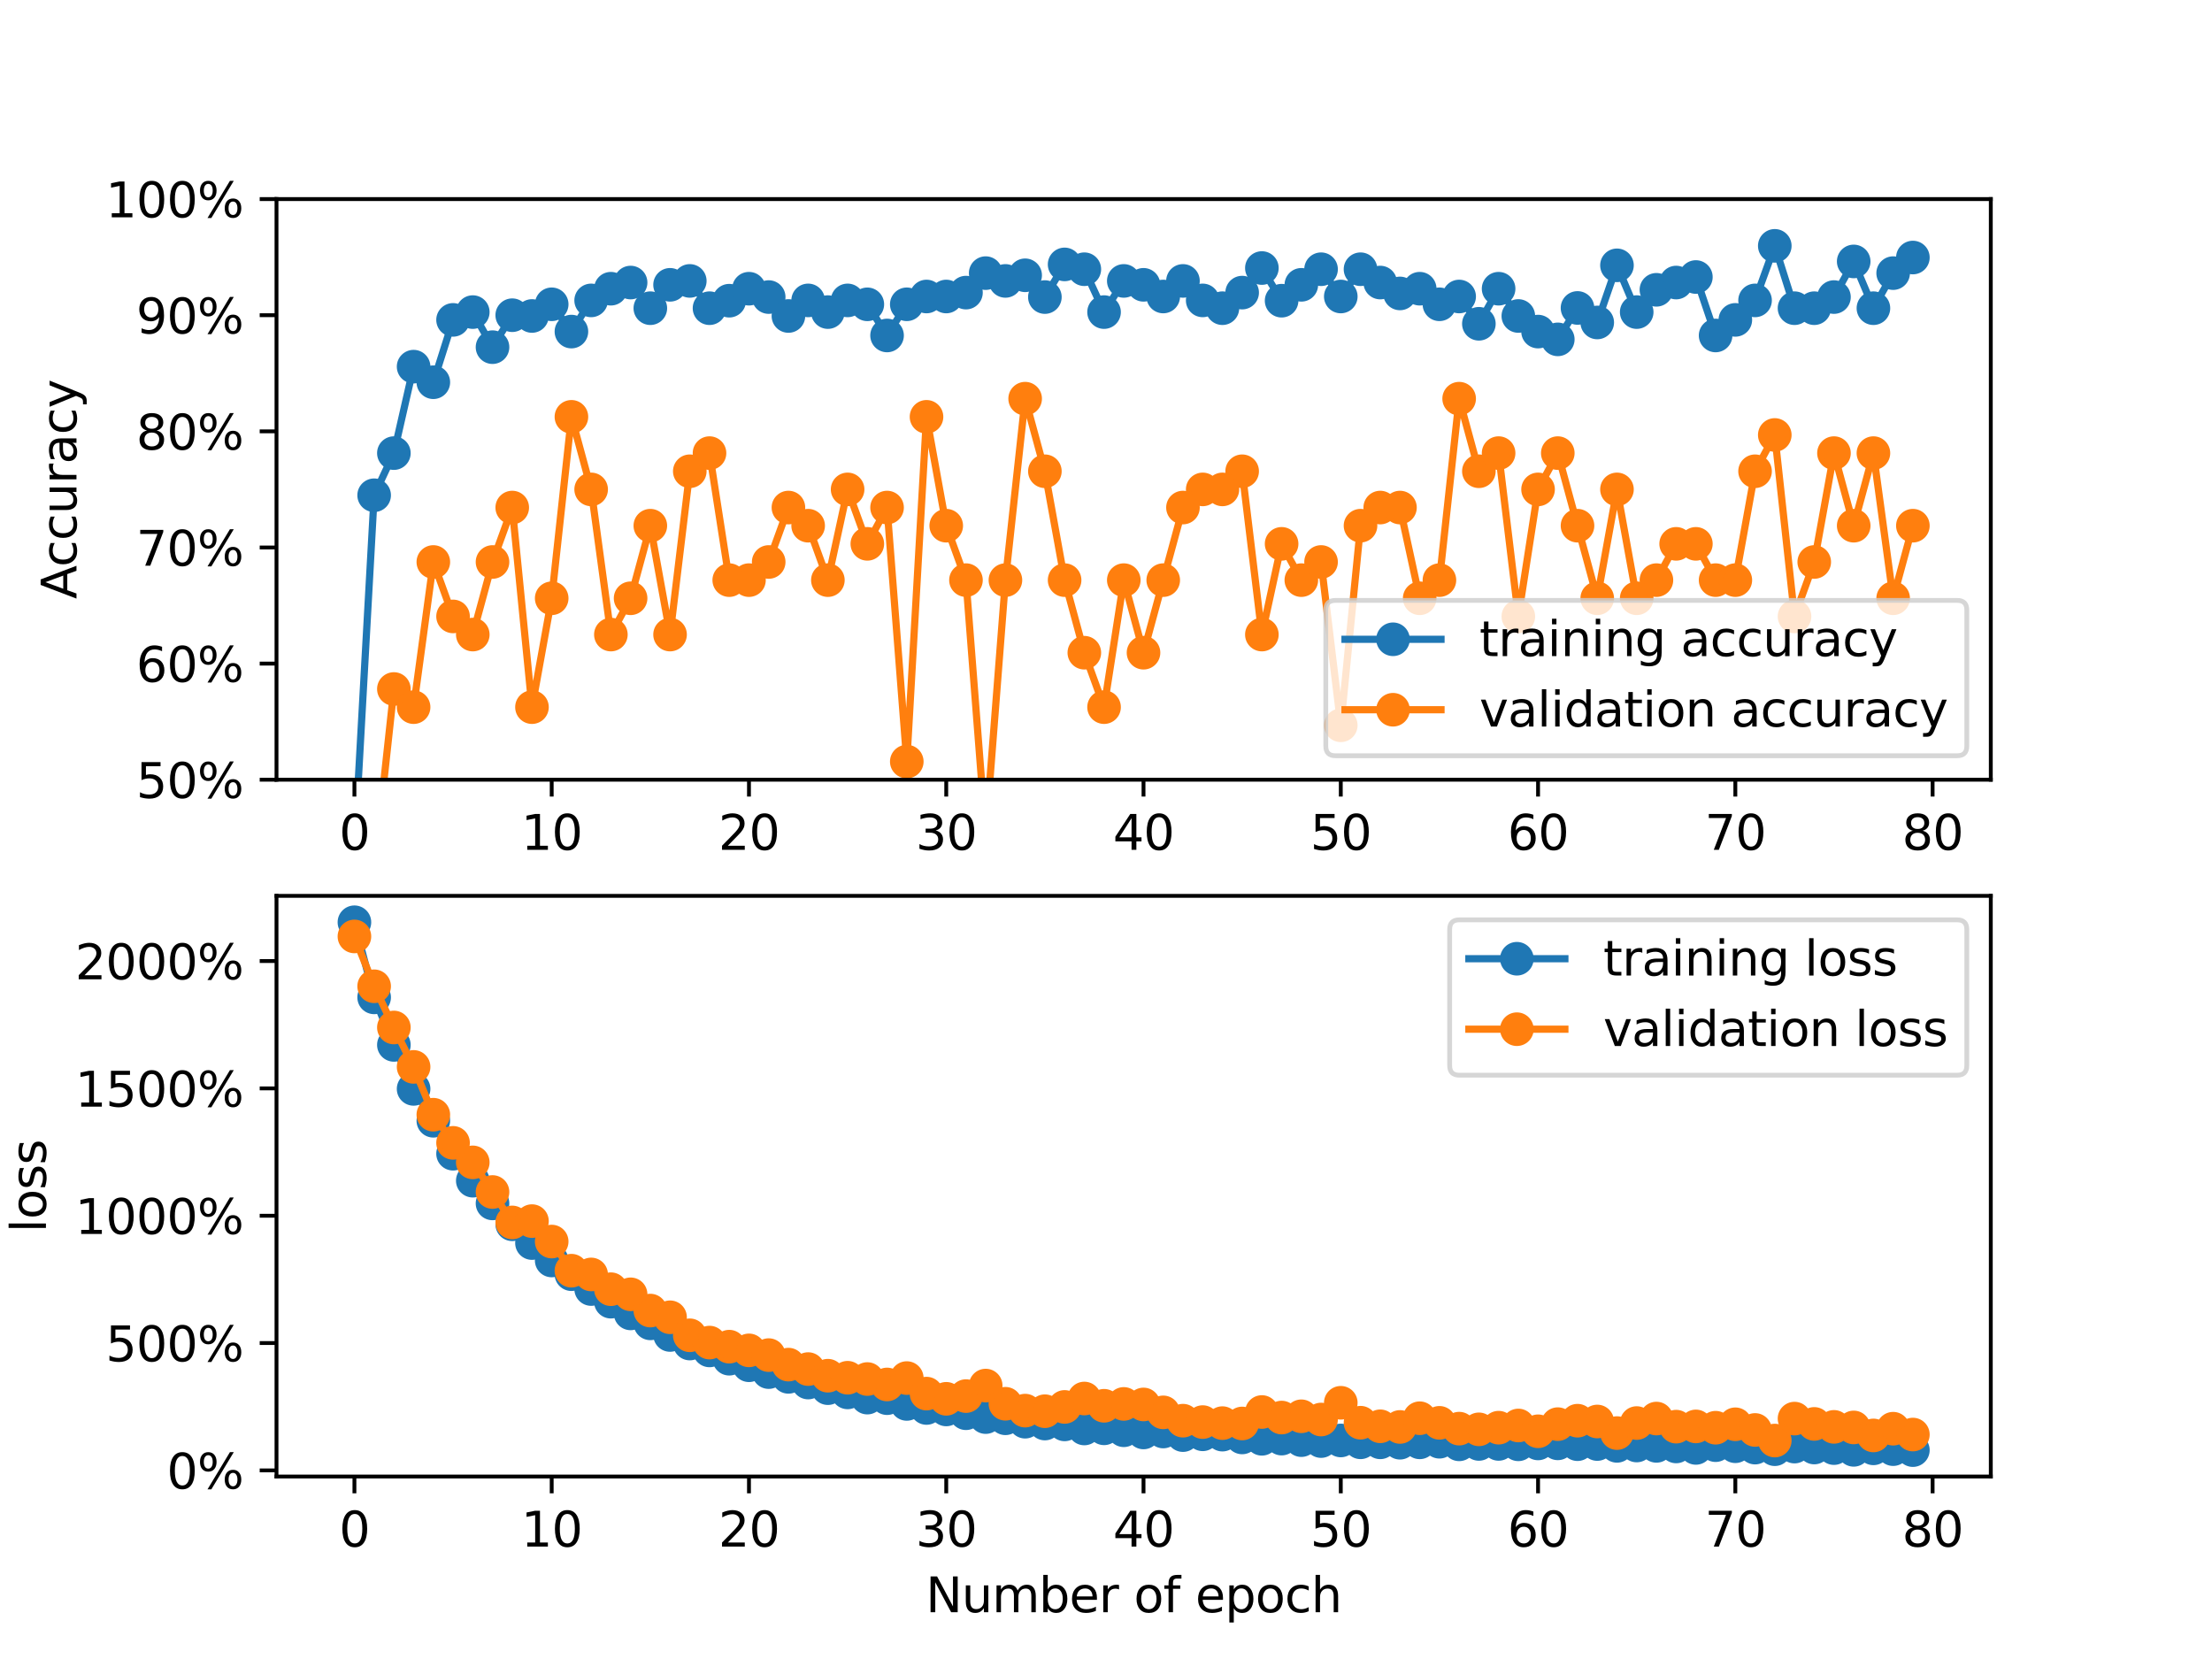 <?xml version="1.0" encoding="utf-8" standalone="no"?>
<!DOCTYPE svg PUBLIC "-//W3C//DTD SVG 1.1//EN"
  "http://www.w3.org/Graphics/SVG/1.1/DTD/svg11.dtd">
<svg xmlns:xlink="http://www.w3.org/1999/xlink" width="460.8pt" height="345.6pt" viewBox="0 0 460.8 345.6" xmlns="http://www.w3.org/2000/svg" version="1.1">
 <defs>
  <style type="text/css">*{stroke-linejoin: round; stroke-linecap: butt}</style>
 </defs>
 <g id="figure_1">
  <g id="patch_1">
   <path d="M 0 345.6 
L 460.8 345.6 
L 460.8 0 
L 0 0 
z
" style="fill: #ffffff"/>
  </g>
  <g id="axes_1">
   <g id="patch_2">
    <path d="M 57.6 162.432 
L 414.72 162.432 
L 414.72 41.472 
L 57.6 41.472 
z
" style="fill: #ffffff"/>
   </g>
   <g id="matplotlib.axis_1">
    <g id="xtick_1">
     <g id="line2d_1">
      <defs>
       <path id="mb72e5185d7" d="M 0 0 
L 0 3.5 
" style="stroke: #000000; stroke-width: 0.8"/>
      </defs>
      <g>
       <use xlink:href="#mb72e5185d7" x="73.833" y="162.432" style="stroke: #000000; stroke-width: 0.8"/>
      </g>
     </g>
     <g id="text_1">
      <!-- 0 -->
      <g transform="translate(70.651 177.03) scale(0.1 -0.1)">
       <defs>
        <path id="DejaVuSans-30" d="M 2034 4250 
Q 1547 4250 1301 3770 
Q 1056 3291 1056 2328 
Q 1056 1369 1301 889 
Q 1547 409 2034 409 
Q 2525 409 2770 889 
Q 3016 1369 3016 2328 
Q 3016 3291 2770 3770 
Q 2525 4250 2034 4250 
z
M 2034 4750 
Q 2819 4750 3233 4129 
Q 3647 3509 3647 2328 
Q 3647 1150 3233 529 
Q 2819 -91 2034 -91 
Q 1250 -91 836 529 
Q 422 1150 422 2328 
Q 422 3509 836 4129 
Q 1250 4750 2034 4750 
z
" transform="scale(0.016)"/>
       </defs>
       <use xlink:href="#DejaVuSans-30"/>
      </g>
     </g>
    </g>
    <g id="xtick_2">
     <g id="line2d_2">
      <g>
       <use xlink:href="#mb72e5185d7" x="114.928" y="162.432" style="stroke: #000000; stroke-width: 0.8"/>
      </g>
     </g>
     <g id="text_2">
      <!-- 10 -->
      <g transform="translate(108.566 177.03) scale(0.1 -0.1)">
       <defs>
        <path id="DejaVuSans-31" d="M 794 531 
L 1825 531 
L 1825 4091 
L 703 3866 
L 703 4441 
L 1819 4666 
L 2450 4666 
L 2450 531 
L 3481 531 
L 3481 0 
L 794 0 
L 794 531 
z
" transform="scale(0.016)"/>
       </defs>
       <use xlink:href="#DejaVuSans-31"/>
       <use xlink:href="#DejaVuSans-30" x="63.623"/>
      </g>
     </g>
    </g>
    <g id="xtick_3">
     <g id="line2d_3">
      <g>
       <use xlink:href="#mb72e5185d7" x="156.024" y="162.432" style="stroke: #000000; stroke-width: 0.8"/>
      </g>
     </g>
     <g id="text_3">
      <!-- 20 -->
      <g transform="translate(149.661 177.03) scale(0.1 -0.1)">
       <defs>
        <path id="DejaVuSans-32" d="M 1228 531 
L 3431 531 
L 3431 0 
L 469 0 
L 469 531 
Q 828 903 1448 1529 
Q 2069 2156 2228 2338 
Q 2531 2678 2651 2914 
Q 2772 3150 2772 3378 
Q 2772 3750 2511 3984 
Q 2250 4219 1831 4219 
Q 1534 4219 1204 4116 
Q 875 4013 500 3803 
L 500 4441 
Q 881 4594 1212 4672 
Q 1544 4750 1819 4750 
Q 2544 4750 2975 4387 
Q 3406 4025 3406 3419 
Q 3406 3131 3298 2873 
Q 3191 2616 2906 2266 
Q 2828 2175 2409 1742 
Q 1991 1309 1228 531 
z
" transform="scale(0.016)"/>
       </defs>
       <use xlink:href="#DejaVuSans-32"/>
       <use xlink:href="#DejaVuSans-30" x="63.623"/>
      </g>
     </g>
    </g>
    <g id="xtick_4">
     <g id="line2d_4">
      <g>
       <use xlink:href="#mb72e5185d7" x="197.119" y="162.432" style="stroke: #000000; stroke-width: 0.8"/>
      </g>
     </g>
     <g id="text_4">
      <!-- 30 -->
      <g transform="translate(190.757 177.03) scale(0.1 -0.1)">
       <defs>
        <path id="DejaVuSans-33" d="M 2597 2516 
Q 3050 2419 3304 2112 
Q 3559 1806 3559 1356 
Q 3559 666 3084 287 
Q 2609 -91 1734 -91 
Q 1441 -91 1130 -33 
Q 819 25 488 141 
L 488 750 
Q 750 597 1062 519 
Q 1375 441 1716 441 
Q 2309 441 2620 675 
Q 2931 909 2931 1356 
Q 2931 1769 2642 2001 
Q 2353 2234 1838 2234 
L 1294 2234 
L 1294 2753 
L 1863 2753 
Q 2328 2753 2575 2939 
Q 2822 3125 2822 3475 
Q 2822 3834 2567 4026 
Q 2313 4219 1838 4219 
Q 1578 4219 1281 4162 
Q 984 4106 628 3988 
L 628 4550 
Q 988 4650 1302 4700 
Q 1616 4750 1894 4750 
Q 2613 4750 3031 4423 
Q 3450 4097 3450 3541 
Q 3450 3153 3228 2886 
Q 3006 2619 2597 2516 
z
" transform="scale(0.016)"/>
       </defs>
       <use xlink:href="#DejaVuSans-33"/>
       <use xlink:href="#DejaVuSans-30" x="63.623"/>
      </g>
     </g>
    </g>
    <g id="xtick_5">
     <g id="line2d_5">
      <g>
       <use xlink:href="#mb72e5185d7" x="238.215" y="162.432" style="stroke: #000000; stroke-width: 0.8"/>
      </g>
     </g>
     <g id="text_5">
      <!-- 40 -->
      <g transform="translate(231.852 177.03) scale(0.1 -0.1)">
       <defs>
        <path id="DejaVuSans-34" d="M 2419 4116 
L 825 1625 
L 2419 1625 
L 2419 4116 
z
M 2253 4666 
L 3047 4666 
L 3047 1625 
L 3713 1625 
L 3713 1100 
L 3047 1100 
L 3047 0 
L 2419 0 
L 2419 1100 
L 313 1100 
L 313 1709 
L 2253 4666 
z
" transform="scale(0.016)"/>
       </defs>
       <use xlink:href="#DejaVuSans-34"/>
       <use xlink:href="#DejaVuSans-30" x="63.623"/>
      </g>
     </g>
    </g>
    <g id="xtick_6">
     <g id="line2d_6">
      <g>
       <use xlink:href="#mb72e5185d7" x="279.31" y="162.432" style="stroke: #000000; stroke-width: 0.8"/>
      </g>
     </g>
     <g id="text_6">
      <!-- 50 -->
      <g transform="translate(272.948 177.03) scale(0.1 -0.1)">
       <defs>
        <path id="DejaVuSans-35" d="M 691 4666 
L 3169 4666 
L 3169 4134 
L 1269 4134 
L 1269 2991 
Q 1406 3038 1543 3061 
Q 1681 3084 1819 3084 
Q 2600 3084 3056 2656 
Q 3513 2228 3513 1497 
Q 3513 744 3044 326 
Q 2575 -91 1722 -91 
Q 1428 -91 1123 -41 
Q 819 9 494 109 
L 494 744 
Q 775 591 1075 516 
Q 1375 441 1709 441 
Q 2250 441 2565 725 
Q 2881 1009 2881 1497 
Q 2881 1984 2565 2268 
Q 2250 2553 1709 2553 
Q 1456 2553 1204 2497 
Q 953 2441 691 2322 
L 691 4666 
z
" transform="scale(0.016)"/>
       </defs>
       <use xlink:href="#DejaVuSans-35"/>
       <use xlink:href="#DejaVuSans-30" x="63.623"/>
      </g>
     </g>
    </g>
    <g id="xtick_7">
     <g id="line2d_7">
      <g>
       <use xlink:href="#mb72e5185d7" x="320.406" y="162.432" style="stroke: #000000; stroke-width: 0.8"/>
      </g>
     </g>
     <g id="text_7">
      <!-- 60 -->
      <g transform="translate(314.043 177.03) scale(0.1 -0.1)">
       <defs>
        <path id="DejaVuSans-36" d="M 2113 2584 
Q 1688 2584 1439 2293 
Q 1191 2003 1191 1497 
Q 1191 994 1439 701 
Q 1688 409 2113 409 
Q 2538 409 2786 701 
Q 3034 994 3034 1497 
Q 3034 2003 2786 2293 
Q 2538 2584 2113 2584 
z
M 3366 4563 
L 3366 3988 
Q 3128 4100 2886 4159 
Q 2644 4219 2406 4219 
Q 1781 4219 1451 3797 
Q 1122 3375 1075 2522 
Q 1259 2794 1537 2939 
Q 1816 3084 2150 3084 
Q 2853 3084 3261 2657 
Q 3669 2231 3669 1497 
Q 3669 778 3244 343 
Q 2819 -91 2113 -91 
Q 1303 -91 875 529 
Q 447 1150 447 2328 
Q 447 3434 972 4092 
Q 1497 4750 2381 4750 
Q 2619 4750 2861 4703 
Q 3103 4656 3366 4563 
z
" transform="scale(0.016)"/>
       </defs>
       <use xlink:href="#DejaVuSans-36"/>
       <use xlink:href="#DejaVuSans-30" x="63.623"/>
      </g>
     </g>
    </g>
    <g id="xtick_8">
     <g id="line2d_8">
      <g>
       <use xlink:href="#mb72e5185d7" x="361.501" y="162.432" style="stroke: #000000; stroke-width: 0.8"/>
      </g>
     </g>
     <g id="text_8">
      <!-- 70 -->
      <g transform="translate(355.139 177.03) scale(0.1 -0.1)">
       <defs>
        <path id="DejaVuSans-37" d="M 525 4666 
L 3525 4666 
L 3525 4397 
L 1831 0 
L 1172 0 
L 2766 4134 
L 525 4134 
L 525 4666 
z
" transform="scale(0.016)"/>
       </defs>
       <use xlink:href="#DejaVuSans-37"/>
       <use xlink:href="#DejaVuSans-30" x="63.623"/>
      </g>
     </g>
    </g>
    <g id="xtick_9">
     <g id="line2d_9">
      <g>
       <use xlink:href="#mb72e5185d7" x="402.597" y="162.432" style="stroke: #000000; stroke-width: 0.8"/>
      </g>
     </g>
     <g id="text_9">
      <!-- 80 -->
      <g transform="translate(396.234 177.03) scale(0.1 -0.1)">
       <defs>
        <path id="DejaVuSans-38" d="M 2034 2216 
Q 1584 2216 1326 1975 
Q 1069 1734 1069 1313 
Q 1069 891 1326 650 
Q 1584 409 2034 409 
Q 2484 409 2743 651 
Q 3003 894 3003 1313 
Q 3003 1734 2745 1975 
Q 2488 2216 2034 2216 
z
M 1403 2484 
Q 997 2584 770 2862 
Q 544 3141 544 3541 
Q 544 4100 942 4425 
Q 1341 4750 2034 4750 
Q 2731 4750 3128 4425 
Q 3525 4100 3525 3541 
Q 3525 3141 3298 2862 
Q 3072 2584 2669 2484 
Q 3125 2378 3379 2068 
Q 3634 1759 3634 1313 
Q 3634 634 3220 271 
Q 2806 -91 2034 -91 
Q 1263 -91 848 271 
Q 434 634 434 1313 
Q 434 1759 690 2068 
Q 947 2378 1403 2484 
z
M 1172 3481 
Q 1172 3119 1398 2916 
Q 1625 2713 2034 2713 
Q 2441 2713 2670 2916 
Q 2900 3119 2900 3481 
Q 2900 3844 2670 4047 
Q 2441 4250 2034 4250 
Q 1625 4250 1398 4047 
Q 1172 3844 1172 3481 
z
" transform="scale(0.016)"/>
       </defs>
       <use xlink:href="#DejaVuSans-38"/>
       <use xlink:href="#DejaVuSans-30" x="63.623"/>
      </g>
     </g>
    </g>
   </g>
   <g id="matplotlib.axis_2">
    <g id="ytick_1">
     <g id="line2d_10">
      <defs>
       <path id="m3ba56d3f79" d="M 0 0 
L -3.5 0 
" style="stroke: #000000; stroke-width: 0.8"/>
      </defs>
      <g>
       <use xlink:href="#m3ba56d3f79" x="57.6" y="162.432" style="stroke: #000000; stroke-width: 0.8"/>
      </g>
     </g>
     <g id="text_10">
      <!-- 50% -->
      <g transform="translate(28.373 166.231) scale(0.1 -0.1)">
       <defs>
        <path id="DejaVuSans-25" d="M 4653 2053 
Q 4381 2053 4226 1822 
Q 4072 1591 4072 1178 
Q 4072 772 4226 539 
Q 4381 306 4653 306 
Q 4919 306 5073 539 
Q 5228 772 5228 1178 
Q 5228 1588 5073 1820 
Q 4919 2053 4653 2053 
z
M 4653 2450 
Q 5147 2450 5437 2106 
Q 5728 1763 5728 1178 
Q 5728 594 5436 251 
Q 5144 -91 4653 -91 
Q 4153 -91 3862 251 
Q 3572 594 3572 1178 
Q 3572 1766 3864 2108 
Q 4156 2450 4653 2450 
z
M 1428 4353 
Q 1159 4353 1004 4120 
Q 850 3888 850 3481 
Q 850 3069 1003 2837 
Q 1156 2606 1428 2606 
Q 1700 2606 1854 2837 
Q 2009 3069 2009 3481 
Q 2009 3884 1853 4118 
Q 1697 4353 1428 4353 
z
M 4250 4750 
L 4750 4750 
L 1831 -91 
L 1331 -91 
L 4250 4750 
z
M 1428 4750 
Q 1922 4750 2215 4408 
Q 2509 4066 2509 3481 
Q 2509 2891 2217 2550 
Q 1925 2209 1428 2209 
Q 931 2209 642 2551 
Q 353 2894 353 3481 
Q 353 4063 643 4406 
Q 934 4750 1428 4750 
z
" transform="scale(0.016)"/>
       </defs>
       <use xlink:href="#DejaVuSans-35"/>
       <use xlink:href="#DejaVuSans-30" x="63.623"/>
       <use xlink:href="#DejaVuSans-25" x="127.246"/>
      </g>
     </g>
    </g>
    <g id="ytick_2">
     <g id="line2d_11">
      <g>
       <use xlink:href="#m3ba56d3f79" x="57.6" y="138.24" style="stroke: #000000; stroke-width: 0.8"/>
      </g>
     </g>
     <g id="text_11">
      <!-- 60% -->
      <g transform="translate(28.373 142.039) scale(0.1 -0.1)">
       <use xlink:href="#DejaVuSans-36"/>
       <use xlink:href="#DejaVuSans-30" x="63.623"/>
       <use xlink:href="#DejaVuSans-25" x="127.246"/>
      </g>
     </g>
    </g>
    <g id="ytick_3">
     <g id="line2d_12">
      <g>
       <use xlink:href="#m3ba56d3f79" x="57.6" y="114.048" style="stroke: #000000; stroke-width: 0.8"/>
      </g>
     </g>
     <g id="text_12">
      <!-- 70% -->
      <g transform="translate(28.373 117.847) scale(0.1 -0.1)">
       <use xlink:href="#DejaVuSans-37"/>
       <use xlink:href="#DejaVuSans-30" x="63.623"/>
       <use xlink:href="#DejaVuSans-25" x="127.246"/>
      </g>
     </g>
    </g>
    <g id="ytick_4">
     <g id="line2d_13">
      <g>
       <use xlink:href="#m3ba56d3f79" x="57.6" y="89.856" style="stroke: #000000; stroke-width: 0.8"/>
      </g>
     </g>
     <g id="text_13">
      <!-- 80% -->
      <g transform="translate(28.373 93.655) scale(0.1 -0.1)">
       <use xlink:href="#DejaVuSans-38"/>
       <use xlink:href="#DejaVuSans-30" x="63.623"/>
       <use xlink:href="#DejaVuSans-25" x="127.246"/>
      </g>
     </g>
    </g>
    <g id="ytick_5">
     <g id="line2d_14">
      <g>
       <use xlink:href="#m3ba56d3f79" x="57.6" y="65.664" style="stroke: #000000; stroke-width: 0.8"/>
      </g>
     </g>
     <g id="text_14">
      <!-- 90% -->
      <g transform="translate(28.373 69.463) scale(0.1 -0.1)">
       <defs>
        <path id="DejaVuSans-39" d="M 703 97 
L 703 672 
Q 941 559 1184 500 
Q 1428 441 1663 441 
Q 2288 441 2617 861 
Q 2947 1281 2994 2138 
Q 2813 1869 2534 1725 
Q 2256 1581 1919 1581 
Q 1219 1581 811 2004 
Q 403 2428 403 3163 
Q 403 3881 828 4315 
Q 1253 4750 1959 4750 
Q 2769 4750 3195 4129 
Q 3622 3509 3622 2328 
Q 3622 1225 3098 567 
Q 2575 -91 1691 -91 
Q 1453 -91 1209 -44 
Q 966 3 703 97 
z
M 1959 2075 
Q 2384 2075 2632 2365 
Q 2881 2656 2881 3163 
Q 2881 3666 2632 3958 
Q 2384 4250 1959 4250 
Q 1534 4250 1286 3958 
Q 1038 3666 1038 3163 
Q 1038 2656 1286 2365 
Q 1534 2075 1959 2075 
z
" transform="scale(0.016)"/>
       </defs>
       <use xlink:href="#DejaVuSans-39"/>
       <use xlink:href="#DejaVuSans-30" x="63.623"/>
       <use xlink:href="#DejaVuSans-25" x="127.246"/>
      </g>
     </g>
    </g>
    <g id="ytick_6">
     <g id="line2d_15">
      <g>
       <use xlink:href="#m3ba56d3f79" x="57.6" y="41.472" style="stroke: #000000; stroke-width: 0.8"/>
      </g>
     </g>
     <g id="text_15">
      <!-- 100% -->
      <g transform="translate(22.011 45.271) scale(0.1 -0.1)">
       <use xlink:href="#DejaVuSans-31"/>
       <use xlink:href="#DejaVuSans-30" x="63.623"/>
       <use xlink:href="#DejaVuSans-30" x="127.246"/>
       <use xlink:href="#DejaVuSans-25" x="190.869"/>
      </g>
     </g>
    </g>
    <g id="text_16">
     <!-- Accuracy -->
     <g transform="translate(15.931 124.78) rotate(-90) scale(0.1 -0.1)">
      <defs>
       <path id="DejaVuSans-41" d="M 2188 4044 
L 1331 1722 
L 3047 1722 
L 2188 4044 
z
M 1831 4666 
L 2547 4666 
L 4325 0 
L 3669 0 
L 3244 1197 
L 1141 1197 
L 716 0 
L 50 0 
L 1831 4666 
z
" transform="scale(0.016)"/>
       <path id="DejaVuSans-63" d="M 3122 3366 
L 3122 2828 
Q 2878 2963 2633 3030 
Q 2388 3097 2138 3097 
Q 1578 3097 1268 2742 
Q 959 2388 959 1747 
Q 959 1106 1268 751 
Q 1578 397 2138 397 
Q 2388 397 2633 464 
Q 2878 531 3122 666 
L 3122 134 
Q 2881 22 2623 -34 
Q 2366 -91 2075 -91 
Q 1284 -91 818 406 
Q 353 903 353 1747 
Q 353 2603 823 3093 
Q 1294 3584 2113 3584 
Q 2378 3584 2631 3529 
Q 2884 3475 3122 3366 
z
" transform="scale(0.016)"/>
       <path id="DejaVuSans-75" d="M 544 1381 
L 544 3500 
L 1119 3500 
L 1119 1403 
Q 1119 906 1312 657 
Q 1506 409 1894 409 
Q 2359 409 2629 706 
Q 2900 1003 2900 1516 
L 2900 3500 
L 3475 3500 
L 3475 0 
L 2900 0 
L 2900 538 
Q 2691 219 2414 64 
Q 2138 -91 1772 -91 
Q 1169 -91 856 284 
Q 544 659 544 1381 
z
M 1991 3584 
L 1991 3584 
z
" transform="scale(0.016)"/>
       <path id="DejaVuSans-72" d="M 2631 2963 
Q 2534 3019 2420 3045 
Q 2306 3072 2169 3072 
Q 1681 3072 1420 2755 
Q 1159 2438 1159 1844 
L 1159 0 
L 581 0 
L 581 3500 
L 1159 3500 
L 1159 2956 
Q 1341 3275 1631 3429 
Q 1922 3584 2338 3584 
Q 2397 3584 2469 3576 
Q 2541 3569 2628 3553 
L 2631 2963 
z
" transform="scale(0.016)"/>
       <path id="DejaVuSans-61" d="M 2194 1759 
Q 1497 1759 1228 1600 
Q 959 1441 959 1056 
Q 959 750 1161 570 
Q 1363 391 1709 391 
Q 2188 391 2477 730 
Q 2766 1069 2766 1631 
L 2766 1759 
L 2194 1759 
z
M 3341 1997 
L 3341 0 
L 2766 0 
L 2766 531 
Q 2569 213 2275 61 
Q 1981 -91 1556 -91 
Q 1019 -91 701 211 
Q 384 513 384 1019 
Q 384 1609 779 1909 
Q 1175 2209 1959 2209 
L 2766 2209 
L 2766 2266 
Q 2766 2663 2505 2880 
Q 2244 3097 1772 3097 
Q 1472 3097 1187 3025 
Q 903 2953 641 2809 
L 641 3341 
Q 956 3463 1253 3523 
Q 1550 3584 1831 3584 
Q 2591 3584 2966 3190 
Q 3341 2797 3341 1997 
z
" transform="scale(0.016)"/>
       <path id="DejaVuSans-79" d="M 2059 -325 
Q 1816 -950 1584 -1140 
Q 1353 -1331 966 -1331 
L 506 -1331 
L 506 -850 
L 844 -850 
Q 1081 -850 1212 -737 
Q 1344 -625 1503 -206 
L 1606 56 
L 191 3500 
L 800 3500 
L 1894 763 
L 2988 3500 
L 3597 3500 
L 2059 -325 
z
" transform="scale(0.016)"/>
      </defs>
      <use xlink:href="#DejaVuSans-41"/>
      <use xlink:href="#DejaVuSans-63" x="66.658"/>
      <use xlink:href="#DejaVuSans-63" x="121.639"/>
      <use xlink:href="#DejaVuSans-75" x="176.619"/>
      <use xlink:href="#DejaVuSans-72" x="239.998"/>
      <use xlink:href="#DejaVuSans-61" x="281.111"/>
      <use xlink:href="#DejaVuSans-63" x="342.391"/>
      <use xlink:href="#DejaVuSans-79" x="397.371"/>
     </g>
    </g>
   </g>
   <g id="line2d_16">
    <path d="M 73.833 177.045 
L 77.942 103.17 
L 82.052 94.392 
L 86.161 76.38 
L 90.271 79.627 
L 94.38 66.638 
L 98.49 65.015 
L 102.6 72.321 
L 106.709 65.664 
L 110.819 65.826 
L 114.928 63.391 
L 119.038 69.074 
L 123.147 62.579 
L 127.257 60.144 
L 131.366 58.86 
L 135.476 64.203 
L 139.586 59.332 
L 143.695 58.52 
L 147.805 64.203 
L 151.914 62.64 
L 156.024 60.144 
L 160.133 61.884 
L 164.243 65.826 
L 168.352 62.579 
L 172.462 65.015 
L 176.572 62.579 
L 180.681 63.396 
L 184.791 69.885 
L 188.9 63.391 
L 193.01 61.767 
L 197.119 61.767 
L 201.229 60.955 
L 205.338 56.896 
L 209.448 58.52 
L 213.557 57.348 
L 217.667 61.884 
L 221.777 55.08 
L 225.886 56.085 
L 229.996 65.015 
L 234.105 58.52 
L 238.215 59.332 
L 242.324 61.767 
L 246.434 58.52 
L 250.543 62.579 
L 254.653 64.203 
L 258.763 60.955 
L 262.872 55.836 
L 266.982 62.64 
L 271.091 59.332 
L 275.201 56.085 
L 279.31 61.767 
L 283.42 56.085 
L 287.529 58.86 
L 291.639 61.128 
L 295.748 60.144 
L 299.858 63.391 
L 303.968 61.767 
L 308.077 67.45 
L 312.187 60.144 
L 316.296 65.826 
L 320.406 69.074 
L 324.515 70.697 
L 328.625 64.152 
L 332.734 67.176 
L 336.844 55.273 
L 340.954 65.015 
L 345.063 60.372 
L 349.173 58.86 
L 353.282 57.708 
L 357.392 69.885 
L 361.501 66.638 
L 365.611 62.579 
L 369.72 51.214 
L 373.83 64.203 
L 377.94 64.203 
L 382.049 61.884 
L 386.159 54.461 
L 390.268 64.203 
L 394.378 56.896 
L 398.487 53.649 
" clip-path="url(#p9627949616)" style="fill: none; stroke: #1f77b4; stroke-width: 1.5; stroke-linecap: square"/>
    <defs>
     <path id="me91929484b" d="M 0 3 
C 0.796 3 1.559 2.684 2.121 2.121 
C 2.684 1.559 3 0.796 3 0 
C 3 -0.796 2.684 -1.559 2.121 -2.121 
C 1.559 -2.684 0.796 -3 0 -3 
C -0.796 -3 -1.559 -2.684 -2.121 -2.121 
C -2.684 -1.559 -3 -0.796 -3 0 
C -3 0.796 -2.684 1.559 -2.121 2.121 
C -1.559 2.684 -0.796 3 0 3 
z
" style="stroke: #1f77b4"/>
    </defs>
    <g clip-path="url(#p9627949616)">
     <use xlink:href="#me91929484b" x="73.833" y="177.045" style="fill: #1f77b4; stroke: #1f77b4"/>
     <use xlink:href="#me91929484b" x="77.942" y="103.17" style="fill: #1f77b4; stroke: #1f77b4"/>
     <use xlink:href="#me91929484b" x="82.052" y="94.392" style="fill: #1f77b4; stroke: #1f77b4"/>
     <use xlink:href="#me91929484b" x="86.161" y="76.38" style="fill: #1f77b4; stroke: #1f77b4"/>
     <use xlink:href="#me91929484b" x="90.271" y="79.627" style="fill: #1f77b4; stroke: #1f77b4"/>
     <use xlink:href="#me91929484b" x="94.38" y="66.638" style="fill: #1f77b4; stroke: #1f77b4"/>
     <use xlink:href="#me91929484b" x="98.49" y="65.015" style="fill: #1f77b4; stroke: #1f77b4"/>
     <use xlink:href="#me91929484b" x="102.6" y="72.321" style="fill: #1f77b4; stroke: #1f77b4"/>
     <use xlink:href="#me91929484b" x="106.709" y="65.664" style="fill: #1f77b4; stroke: #1f77b4"/>
     <use xlink:href="#me91929484b" x="110.819" y="65.826" style="fill: #1f77b4; stroke: #1f77b4"/>
     <use xlink:href="#me91929484b" x="114.928" y="63.391" style="fill: #1f77b4; stroke: #1f77b4"/>
     <use xlink:href="#me91929484b" x="119.038" y="69.074" style="fill: #1f77b4; stroke: #1f77b4"/>
     <use xlink:href="#me91929484b" x="123.147" y="62.579" style="fill: #1f77b4; stroke: #1f77b4"/>
     <use xlink:href="#me91929484b" x="127.257" y="60.144" style="fill: #1f77b4; stroke: #1f77b4"/>
     <use xlink:href="#me91929484b" x="131.366" y="58.86" style="fill: #1f77b4; stroke: #1f77b4"/>
     <use xlink:href="#me91929484b" x="135.476" y="64.203" style="fill: #1f77b4; stroke: #1f77b4"/>
     <use xlink:href="#me91929484b" x="139.586" y="59.332" style="fill: #1f77b4; stroke: #1f77b4"/>
     <use xlink:href="#me91929484b" x="143.695" y="58.52" style="fill: #1f77b4; stroke: #1f77b4"/>
     <use xlink:href="#me91929484b" x="147.805" y="64.203" style="fill: #1f77b4; stroke: #1f77b4"/>
     <use xlink:href="#me91929484b" x="151.914" y="62.64" style="fill: #1f77b4; stroke: #1f77b4"/>
     <use xlink:href="#me91929484b" x="156.024" y="60.144" style="fill: #1f77b4; stroke: #1f77b4"/>
     <use xlink:href="#me91929484b" x="160.133" y="61.884" style="fill: #1f77b4; stroke: #1f77b4"/>
     <use xlink:href="#me91929484b" x="164.243" y="65.826" style="fill: #1f77b4; stroke: #1f77b4"/>
     <use xlink:href="#me91929484b" x="168.352" y="62.579" style="fill: #1f77b4; stroke: #1f77b4"/>
     <use xlink:href="#me91929484b" x="172.462" y="65.015" style="fill: #1f77b4; stroke: #1f77b4"/>
     <use xlink:href="#me91929484b" x="176.572" y="62.579" style="fill: #1f77b4; stroke: #1f77b4"/>
     <use xlink:href="#me91929484b" x="180.681" y="63.396" style="fill: #1f77b4; stroke: #1f77b4"/>
     <use xlink:href="#me91929484b" x="184.791" y="69.885" style="fill: #1f77b4; stroke: #1f77b4"/>
     <use xlink:href="#me91929484b" x="188.9" y="63.391" style="fill: #1f77b4; stroke: #1f77b4"/>
     <use xlink:href="#me91929484b" x="193.01" y="61.767" style="fill: #1f77b4; stroke: #1f77b4"/>
     <use xlink:href="#me91929484b" x="197.119" y="61.767" style="fill: #1f77b4; stroke: #1f77b4"/>
     <use xlink:href="#me91929484b" x="201.229" y="60.955" style="fill: #1f77b4; stroke: #1f77b4"/>
     <use xlink:href="#me91929484b" x="205.338" y="56.896" style="fill: #1f77b4; stroke: #1f77b4"/>
     <use xlink:href="#me91929484b" x="209.448" y="58.52" style="fill: #1f77b4; stroke: #1f77b4"/>
     <use xlink:href="#me91929484b" x="213.557" y="57.348" style="fill: #1f77b4; stroke: #1f77b4"/>
     <use xlink:href="#me91929484b" x="217.667" y="61.884" style="fill: #1f77b4; stroke: #1f77b4"/>
     <use xlink:href="#me91929484b" x="221.777" y="55.08" style="fill: #1f77b4; stroke: #1f77b4"/>
     <use xlink:href="#me91929484b" x="225.886" y="56.085" style="fill: #1f77b4; stroke: #1f77b4"/>
     <use xlink:href="#me91929484b" x="229.996" y="65.015" style="fill: #1f77b4; stroke: #1f77b4"/>
     <use xlink:href="#me91929484b" x="234.105" y="58.52" style="fill: #1f77b4; stroke: #1f77b4"/>
     <use xlink:href="#me91929484b" x="238.215" y="59.332" style="fill: #1f77b4; stroke: #1f77b4"/>
     <use xlink:href="#me91929484b" x="242.324" y="61.767" style="fill: #1f77b4; stroke: #1f77b4"/>
     <use xlink:href="#me91929484b" x="246.434" y="58.52" style="fill: #1f77b4; stroke: #1f77b4"/>
     <use xlink:href="#me91929484b" x="250.543" y="62.579" style="fill: #1f77b4; stroke: #1f77b4"/>
     <use xlink:href="#me91929484b" x="254.653" y="64.203" style="fill: #1f77b4; stroke: #1f77b4"/>
     <use xlink:href="#me91929484b" x="258.763" y="60.955" style="fill: #1f77b4; stroke: #1f77b4"/>
     <use xlink:href="#me91929484b" x="262.872" y="55.836" style="fill: #1f77b4; stroke: #1f77b4"/>
     <use xlink:href="#me91929484b" x="266.982" y="62.64" style="fill: #1f77b4; stroke: #1f77b4"/>
     <use xlink:href="#me91929484b" x="271.091" y="59.332" style="fill: #1f77b4; stroke: #1f77b4"/>
     <use xlink:href="#me91929484b" x="275.201" y="56.085" style="fill: #1f77b4; stroke: #1f77b4"/>
     <use xlink:href="#me91929484b" x="279.31" y="61.767" style="fill: #1f77b4; stroke: #1f77b4"/>
     <use xlink:href="#me91929484b" x="283.42" y="56.085" style="fill: #1f77b4; stroke: #1f77b4"/>
     <use xlink:href="#me91929484b" x="287.529" y="58.86" style="fill: #1f77b4; stroke: #1f77b4"/>
     <use xlink:href="#me91929484b" x="291.639" y="61.128" style="fill: #1f77b4; stroke: #1f77b4"/>
     <use xlink:href="#me91929484b" x="295.748" y="60.144" style="fill: #1f77b4; stroke: #1f77b4"/>
     <use xlink:href="#me91929484b" x="299.858" y="63.391" style="fill: #1f77b4; stroke: #1f77b4"/>
     <use xlink:href="#me91929484b" x="303.968" y="61.767" style="fill: #1f77b4; stroke: #1f77b4"/>
     <use xlink:href="#me91929484b" x="308.077" y="67.45" style="fill: #1f77b4; stroke: #1f77b4"/>
     <use xlink:href="#me91929484b" x="312.187" y="60.144" style="fill: #1f77b4; stroke: #1f77b4"/>
     <use xlink:href="#me91929484b" x="316.296" y="65.826" style="fill: #1f77b4; stroke: #1f77b4"/>
     <use xlink:href="#me91929484b" x="320.406" y="69.074" style="fill: #1f77b4; stroke: #1f77b4"/>
     <use xlink:href="#me91929484b" x="324.515" y="70.697" style="fill: #1f77b4; stroke: #1f77b4"/>
     <use xlink:href="#me91929484b" x="328.625" y="64.152" style="fill: #1f77b4; stroke: #1f77b4"/>
     <use xlink:href="#me91929484b" x="332.734" y="67.176" style="fill: #1f77b4; stroke: #1f77b4"/>
     <use xlink:href="#me91929484b" x="336.844" y="55.273" style="fill: #1f77b4; stroke: #1f77b4"/>
     <use xlink:href="#me91929484b" x="340.954" y="65.015" style="fill: #1f77b4; stroke: #1f77b4"/>
     <use xlink:href="#me91929484b" x="345.063" y="60.372" style="fill: #1f77b4; stroke: #1f77b4"/>
     <use xlink:href="#me91929484b" x="349.173" y="58.86" style="fill: #1f77b4; stroke: #1f77b4"/>
     <use xlink:href="#me91929484b" x="353.282" y="57.708" style="fill: #1f77b4; stroke: #1f77b4"/>
     <use xlink:href="#me91929484b" x="357.392" y="69.885" style="fill: #1f77b4; stroke: #1f77b4"/>
     <use xlink:href="#me91929484b" x="361.501" y="66.638" style="fill: #1f77b4; stroke: #1f77b4"/>
     <use xlink:href="#me91929484b" x="365.611" y="62.579" style="fill: #1f77b4; stroke: #1f77b4"/>
     <use xlink:href="#me91929484b" x="369.72" y="51.214" style="fill: #1f77b4; stroke: #1f77b4"/>
     <use xlink:href="#me91929484b" x="373.83" y="64.203" style="fill: #1f77b4; stroke: #1f77b4"/>
     <use xlink:href="#me91929484b" x="377.94" y="64.203" style="fill: #1f77b4; stroke: #1f77b4"/>
     <use xlink:href="#me91929484b" x="382.049" y="61.884" style="fill: #1f77b4; stroke: #1f77b4"/>
     <use xlink:href="#me91929484b" x="386.159" y="54.461" style="fill: #1f77b4; stroke: #1f77b4"/>
     <use xlink:href="#me91929484b" x="390.268" y="64.203" style="fill: #1f77b4; stroke: #1f77b4"/>
     <use xlink:href="#me91929484b" x="394.378" y="56.896" style="fill: #1f77b4; stroke: #1f77b4"/>
     <use xlink:href="#me91929484b" x="398.487" y="53.649" style="fill: #1f77b4; stroke: #1f77b4"/>
    </g>
   </g>
   <g id="line2d_17">
    <path d="M 73.833 185.112 
L 77.942 181.332 
L 82.052 143.532 
L 86.161 147.312 
L 90.271 117.072 
L 94.38 128.412 
L 98.49 132.192 
L 102.6 117.072 
L 106.709 105.732 
L 110.819 147.312 
L 114.928 124.632 
L 119.038 86.832 
L 123.147 101.952 
L 127.257 132.192 
L 131.366 124.632 
L 135.476 109.512 
L 139.586 132.192 
L 143.695 98.172 
L 147.805 94.392 
L 151.914 120.852 
L 156.024 120.852 
L 160.133 117.072 
L 164.243 105.732 
L 168.352 109.512 
L 172.462 120.852 
L 176.572 101.952 
L 180.681 113.292 
L 184.791 105.732 
L 188.9 158.652 
L 193.01 86.832 
L 197.119 109.512 
L 201.229 120.852 
L 205.338 173.772 
L 209.448 120.852 
L 213.557 83.052 
L 217.667 98.172 
L 221.777 120.852 
L 225.886 135.972 
L 229.996 147.312 
L 234.105 120.852 
L 238.215 135.972 
L 242.324 120.852 
L 246.434 105.732 
L 250.543 101.952 
L 254.653 101.952 
L 258.763 98.172 
L 262.872 132.192 
L 266.982 113.292 
L 271.091 120.852 
L 275.201 117.072 
L 279.31 151.092 
L 283.42 109.512 
L 287.529 105.732 
L 291.639 105.732 
L 295.748 124.632 
L 299.858 120.852 
L 303.968 83.052 
L 308.077 98.172 
L 312.187 94.392 
L 316.296 128.412 
L 320.406 101.952 
L 324.515 94.392 
L 328.625 109.512 
L 332.734 124.632 
L 336.844 101.952 
L 340.954 124.632 
L 345.063 120.852 
L 349.173 113.292 
L 353.282 113.292 
L 357.392 120.852 
L 361.501 120.852 
L 365.611 98.172 
L 369.72 90.612 
L 373.83 128.412 
L 377.94 117.072 
L 382.049 94.392 
L 386.159 109.512 
L 390.268 94.392 
L 394.378 124.632 
L 398.487 109.512 
" clip-path="url(#p9627949616)" style="fill: none; stroke: #ff7f0e; stroke-width: 1.5; stroke-linecap: square"/>
    <defs>
     <path id="mc54988d2df" d="M 0 3 
C 0.796 3 1.559 2.684 2.121 2.121 
C 2.684 1.559 3 0.796 3 0 
C 3 -0.796 2.684 -1.559 2.121 -2.121 
C 1.559 -2.684 0.796 -3 0 -3 
C -0.796 -3 -1.559 -2.684 -2.121 -2.121 
C -2.684 -1.559 -3 -0.796 -3 0 
C -3 0.796 -2.684 1.559 -2.121 2.121 
C -1.559 2.684 -0.796 3 0 3 
z
" style="stroke: #ff7f0e"/>
    </defs>
    <g clip-path="url(#p9627949616)">
     <use xlink:href="#mc54988d2df" x="73.833" y="185.112" style="fill: #ff7f0e; stroke: #ff7f0e"/>
     <use xlink:href="#mc54988d2df" x="77.942" y="181.332" style="fill: #ff7f0e; stroke: #ff7f0e"/>
     <use xlink:href="#mc54988d2df" x="82.052" y="143.532" style="fill: #ff7f0e; stroke: #ff7f0e"/>
     <use xlink:href="#mc54988d2df" x="86.161" y="147.312" style="fill: #ff7f0e; stroke: #ff7f0e"/>
     <use xlink:href="#mc54988d2df" x="90.271" y="117.072" style="fill: #ff7f0e; stroke: #ff7f0e"/>
     <use xlink:href="#mc54988d2df" x="94.38" y="128.412" style="fill: #ff7f0e; stroke: #ff7f0e"/>
     <use xlink:href="#mc54988d2df" x="98.49" y="132.192" style="fill: #ff7f0e; stroke: #ff7f0e"/>
     <use xlink:href="#mc54988d2df" x="102.6" y="117.072" style="fill: #ff7f0e; stroke: #ff7f0e"/>
     <use xlink:href="#mc54988d2df" x="106.709" y="105.732" style="fill: #ff7f0e; stroke: #ff7f0e"/>
     <use xlink:href="#mc54988d2df" x="110.819" y="147.312" style="fill: #ff7f0e; stroke: #ff7f0e"/>
     <use xlink:href="#mc54988d2df" x="114.928" y="124.632" style="fill: #ff7f0e; stroke: #ff7f0e"/>
     <use xlink:href="#mc54988d2df" x="119.038" y="86.832" style="fill: #ff7f0e; stroke: #ff7f0e"/>
     <use xlink:href="#mc54988d2df" x="123.147" y="101.952" style="fill: #ff7f0e; stroke: #ff7f0e"/>
     <use xlink:href="#mc54988d2df" x="127.257" y="132.192" style="fill: #ff7f0e; stroke: #ff7f0e"/>
     <use xlink:href="#mc54988d2df" x="131.366" y="124.632" style="fill: #ff7f0e; stroke: #ff7f0e"/>
     <use xlink:href="#mc54988d2df" x="135.476" y="109.512" style="fill: #ff7f0e; stroke: #ff7f0e"/>
     <use xlink:href="#mc54988d2df" x="139.586" y="132.192" style="fill: #ff7f0e; stroke: #ff7f0e"/>
     <use xlink:href="#mc54988d2df" x="143.695" y="98.172" style="fill: #ff7f0e; stroke: #ff7f0e"/>
     <use xlink:href="#mc54988d2df" x="147.805" y="94.392" style="fill: #ff7f0e; stroke: #ff7f0e"/>
     <use xlink:href="#mc54988d2df" x="151.914" y="120.852" style="fill: #ff7f0e; stroke: #ff7f0e"/>
     <use xlink:href="#mc54988d2df" x="156.024" y="120.852" style="fill: #ff7f0e; stroke: #ff7f0e"/>
     <use xlink:href="#mc54988d2df" x="160.133" y="117.072" style="fill: #ff7f0e; stroke: #ff7f0e"/>
     <use xlink:href="#mc54988d2df" x="164.243" y="105.732" style="fill: #ff7f0e; stroke: #ff7f0e"/>
     <use xlink:href="#mc54988d2df" x="168.352" y="109.512" style="fill: #ff7f0e; stroke: #ff7f0e"/>
     <use xlink:href="#mc54988d2df" x="172.462" y="120.852" style="fill: #ff7f0e; stroke: #ff7f0e"/>
     <use xlink:href="#mc54988d2df" x="176.572" y="101.952" style="fill: #ff7f0e; stroke: #ff7f0e"/>
     <use xlink:href="#mc54988d2df" x="180.681" y="113.292" style="fill: #ff7f0e; stroke: #ff7f0e"/>
     <use xlink:href="#mc54988d2df" x="184.791" y="105.732" style="fill: #ff7f0e; stroke: #ff7f0e"/>
     <use xlink:href="#mc54988d2df" x="188.9" y="158.652" style="fill: #ff7f0e; stroke: #ff7f0e"/>
     <use xlink:href="#mc54988d2df" x="193.01" y="86.832" style="fill: #ff7f0e; stroke: #ff7f0e"/>
     <use xlink:href="#mc54988d2df" x="197.119" y="109.512" style="fill: #ff7f0e; stroke: #ff7f0e"/>
     <use xlink:href="#mc54988d2df" x="201.229" y="120.852" style="fill: #ff7f0e; stroke: #ff7f0e"/>
     <use xlink:href="#mc54988d2df" x="205.338" y="173.772" style="fill: #ff7f0e; stroke: #ff7f0e"/>
     <use xlink:href="#mc54988d2df" x="209.448" y="120.852" style="fill: #ff7f0e; stroke: #ff7f0e"/>
     <use xlink:href="#mc54988d2df" x="213.557" y="83.052" style="fill: #ff7f0e; stroke: #ff7f0e"/>
     <use xlink:href="#mc54988d2df" x="217.667" y="98.172" style="fill: #ff7f0e; stroke: #ff7f0e"/>
     <use xlink:href="#mc54988d2df" x="221.777" y="120.852" style="fill: #ff7f0e; stroke: #ff7f0e"/>
     <use xlink:href="#mc54988d2df" x="225.886" y="135.972" style="fill: #ff7f0e; stroke: #ff7f0e"/>
     <use xlink:href="#mc54988d2df" x="229.996" y="147.312" style="fill: #ff7f0e; stroke: #ff7f0e"/>
     <use xlink:href="#mc54988d2df" x="234.105" y="120.852" style="fill: #ff7f0e; stroke: #ff7f0e"/>
     <use xlink:href="#mc54988d2df" x="238.215" y="135.972" style="fill: #ff7f0e; stroke: #ff7f0e"/>
     <use xlink:href="#mc54988d2df" x="242.324" y="120.852" style="fill: #ff7f0e; stroke: #ff7f0e"/>
     <use xlink:href="#mc54988d2df" x="246.434" y="105.732" style="fill: #ff7f0e; stroke: #ff7f0e"/>
     <use xlink:href="#mc54988d2df" x="250.543" y="101.952" style="fill: #ff7f0e; stroke: #ff7f0e"/>
     <use xlink:href="#mc54988d2df" x="254.653" y="101.952" style="fill: #ff7f0e; stroke: #ff7f0e"/>
     <use xlink:href="#mc54988d2df" x="258.763" y="98.172" style="fill: #ff7f0e; stroke: #ff7f0e"/>
     <use xlink:href="#mc54988d2df" x="262.872" y="132.192" style="fill: #ff7f0e; stroke: #ff7f0e"/>
     <use xlink:href="#mc54988d2df" x="266.982" y="113.292" style="fill: #ff7f0e; stroke: #ff7f0e"/>
     <use xlink:href="#mc54988d2df" x="271.091" y="120.852" style="fill: #ff7f0e; stroke: #ff7f0e"/>
     <use xlink:href="#mc54988d2df" x="275.201" y="117.072" style="fill: #ff7f0e; stroke: #ff7f0e"/>
     <use xlink:href="#mc54988d2df" x="279.31" y="151.092" style="fill: #ff7f0e; stroke: #ff7f0e"/>
     <use xlink:href="#mc54988d2df" x="283.42" y="109.512" style="fill: #ff7f0e; stroke: #ff7f0e"/>
     <use xlink:href="#mc54988d2df" x="287.529" y="105.732" style="fill: #ff7f0e; stroke: #ff7f0e"/>
     <use xlink:href="#mc54988d2df" x="291.639" y="105.732" style="fill: #ff7f0e; stroke: #ff7f0e"/>
     <use xlink:href="#mc54988d2df" x="295.748" y="124.632" style="fill: #ff7f0e; stroke: #ff7f0e"/>
     <use xlink:href="#mc54988d2df" x="299.858" y="120.852" style="fill: #ff7f0e; stroke: #ff7f0e"/>
     <use xlink:href="#mc54988d2df" x="303.968" y="83.052" style="fill: #ff7f0e; stroke: #ff7f0e"/>
     <use xlink:href="#mc54988d2df" x="308.077" y="98.172" style="fill: #ff7f0e; stroke: #ff7f0e"/>
     <use xlink:href="#mc54988d2df" x="312.187" y="94.392" style="fill: #ff7f0e; stroke: #ff7f0e"/>
     <use xlink:href="#mc54988d2df" x="316.296" y="128.412" style="fill: #ff7f0e; stroke: #ff7f0e"/>
     <use xlink:href="#mc54988d2df" x="320.406" y="101.952" style="fill: #ff7f0e; stroke: #ff7f0e"/>
     <use xlink:href="#mc54988d2df" x="324.515" y="94.392" style="fill: #ff7f0e; stroke: #ff7f0e"/>
     <use xlink:href="#mc54988d2df" x="328.625" y="109.512" style="fill: #ff7f0e; stroke: #ff7f0e"/>
     <use xlink:href="#mc54988d2df" x="332.734" y="124.632" style="fill: #ff7f0e; stroke: #ff7f0e"/>
     <use xlink:href="#mc54988d2df" x="336.844" y="101.952" style="fill: #ff7f0e; stroke: #ff7f0e"/>
     <use xlink:href="#mc54988d2df" x="340.954" y="124.632" style="fill: #ff7f0e; stroke: #ff7f0e"/>
     <use xlink:href="#mc54988d2df" x="345.063" y="120.852" style="fill: #ff7f0e; stroke: #ff7f0e"/>
     <use xlink:href="#mc54988d2df" x="349.173" y="113.292" style="fill: #ff7f0e; stroke: #ff7f0e"/>
     <use xlink:href="#mc54988d2df" x="353.282" y="113.292" style="fill: #ff7f0e; stroke: #ff7f0e"/>
     <use xlink:href="#mc54988d2df" x="357.392" y="120.852" style="fill: #ff7f0e; stroke: #ff7f0e"/>
     <use xlink:href="#mc54988d2df" x="361.501" y="120.852" style="fill: #ff7f0e; stroke: #ff7f0e"/>
     <use xlink:href="#mc54988d2df" x="365.611" y="98.172" style="fill: #ff7f0e; stroke: #ff7f0e"/>
     <use xlink:href="#mc54988d2df" x="369.72" y="90.612" style="fill: #ff7f0e; stroke: #ff7f0e"/>
     <use xlink:href="#mc54988d2df" x="373.83" y="128.412" style="fill: #ff7f0e; stroke: #ff7f0e"/>
     <use xlink:href="#mc54988d2df" x="377.94" y="117.072" style="fill: #ff7f0e; stroke: #ff7f0e"/>
     <use xlink:href="#mc54988d2df" x="382.049" y="94.392" style="fill: #ff7f0e; stroke: #ff7f0e"/>
     <use xlink:href="#mc54988d2df" x="386.159" y="109.512" style="fill: #ff7f0e; stroke: #ff7f0e"/>
     <use xlink:href="#mc54988d2df" x="390.268" y="94.392" style="fill: #ff7f0e; stroke: #ff7f0e"/>
     <use xlink:href="#mc54988d2df" x="394.378" y="124.632" style="fill: #ff7f0e; stroke: #ff7f0e"/>
     <use xlink:href="#mc54988d2df" x="398.487" y="109.512" style="fill: #ff7f0e; stroke: #ff7f0e"/>
    </g>
   </g>
   <g id="patch_3">
    <path d="M 57.6 162.432 
L 57.6 41.472 
" style="fill: none; stroke: #000000; stroke-width: 0.8; stroke-linejoin: miter; stroke-linecap: square"/>
   </g>
   <g id="patch_4">
    <path d="M 414.72 162.432 
L 414.72 41.472 
" style="fill: none; stroke: #000000; stroke-width: 0.8; stroke-linejoin: miter; stroke-linecap: square"/>
   </g>
   <g id="patch_5">
    <path d="M 57.6 162.432 
L 414.72 162.432 
" style="fill: none; stroke: #000000; stroke-width: 0.8; stroke-linejoin: miter; stroke-linecap: square"/>
   </g>
   <g id="patch_6">
    <path d="M 57.6 41.472 
L 414.72 41.472 
" style="fill: none; stroke: #000000; stroke-width: 0.8; stroke-linejoin: miter; stroke-linecap: square"/>
   </g>
   <g id="legend_1">
    <g id="patch_7">
     <path d="M 278.189 157.432 
L 407.72 157.432 
Q 409.72 157.432 409.72 155.432 
L 409.72 127.076 
Q 409.72 125.076 407.72 125.076 
L 278.189 125.076 
Q 276.189 125.076 276.189 127.076 
L 276.189 155.432 
Q 276.189 157.432 278.189 157.432 
z
" style="fill: #ffffff; opacity: 0.8; stroke: #cccccc; stroke-linejoin: miter"/>
    </g>
    <g id="line2d_18">
     <path d="M 280.189 133.174 
L 290.189 133.174 
L 300.189 133.174 
" style="fill: none; stroke: #1f77b4; stroke-width: 1.5; stroke-linecap: square"/>
     <g>
      <use xlink:href="#me91929484b" x="290.189" y="133.174" style="fill: #1f77b4; stroke: #1f77b4"/>
     </g>
    </g>
    <g id="text_17">
     <!-- training accuracy -->
     <g transform="translate(308.189 136.674) scale(0.1 -0.1)">
      <defs>
       <path id="DejaVuSans-74" d="M 1172 4494 
L 1172 3500 
L 2356 3500 
L 2356 3053 
L 1172 3053 
L 1172 1153 
Q 1172 725 1289 603 
Q 1406 481 1766 481 
L 2356 481 
L 2356 0 
L 1766 0 
Q 1100 0 847 248 
Q 594 497 594 1153 
L 594 3053 
L 172 3053 
L 172 3500 
L 594 3500 
L 594 4494 
L 1172 4494 
z
" transform="scale(0.016)"/>
       <path id="DejaVuSans-69" d="M 603 3500 
L 1178 3500 
L 1178 0 
L 603 0 
L 603 3500 
z
M 603 4863 
L 1178 4863 
L 1178 4134 
L 603 4134 
L 603 4863 
z
" transform="scale(0.016)"/>
       <path id="DejaVuSans-6e" d="M 3513 2113 
L 3513 0 
L 2938 0 
L 2938 2094 
Q 2938 2591 2744 2837 
Q 2550 3084 2163 3084 
Q 1697 3084 1428 2787 
Q 1159 2491 1159 1978 
L 1159 0 
L 581 0 
L 581 3500 
L 1159 3500 
L 1159 2956 
Q 1366 3272 1645 3428 
Q 1925 3584 2291 3584 
Q 2894 3584 3203 3211 
Q 3513 2838 3513 2113 
z
" transform="scale(0.016)"/>
       <path id="DejaVuSans-67" d="M 2906 1791 
Q 2906 2416 2648 2759 
Q 2391 3103 1925 3103 
Q 1463 3103 1205 2759 
Q 947 2416 947 1791 
Q 947 1169 1205 825 
Q 1463 481 1925 481 
Q 2391 481 2648 825 
Q 2906 1169 2906 1791 
z
M 3481 434 
Q 3481 -459 3084 -895 
Q 2688 -1331 1869 -1331 
Q 1566 -1331 1297 -1286 
Q 1028 -1241 775 -1147 
L 775 -588 
Q 1028 -725 1275 -790 
Q 1522 -856 1778 -856 
Q 2344 -856 2625 -561 
Q 2906 -266 2906 331 
L 2906 616 
Q 2728 306 2450 153 
Q 2172 0 1784 0 
Q 1141 0 747 490 
Q 353 981 353 1791 
Q 353 2603 747 3093 
Q 1141 3584 1784 3584 
Q 2172 3584 2450 3431 
Q 2728 3278 2906 2969 
L 2906 3500 
L 3481 3500 
L 3481 434 
z
" transform="scale(0.016)"/>
       <path id="DejaVuSans-20" transform="scale(0.016)"/>
      </defs>
      <use xlink:href="#DejaVuSans-74"/>
      <use xlink:href="#DejaVuSans-72" x="39.209"/>
      <use xlink:href="#DejaVuSans-61" x="80.322"/>
      <use xlink:href="#DejaVuSans-69" x="141.602"/>
      <use xlink:href="#DejaVuSans-6e" x="169.385"/>
      <use xlink:href="#DejaVuSans-69" x="232.764"/>
      <use xlink:href="#DejaVuSans-6e" x="260.547"/>
      <use xlink:href="#DejaVuSans-67" x="323.926"/>
      <use xlink:href="#DejaVuSans-20" x="387.402"/>
      <use xlink:href="#DejaVuSans-61" x="419.189"/>
      <use xlink:href="#DejaVuSans-63" x="480.469"/>
      <use xlink:href="#DejaVuSans-63" x="535.449"/>
      <use xlink:href="#DejaVuSans-75" x="590.43"/>
      <use xlink:href="#DejaVuSans-72" x="653.809"/>
      <use xlink:href="#DejaVuSans-61" x="694.922"/>
      <use xlink:href="#DejaVuSans-63" x="756.201"/>
      <use xlink:href="#DejaVuSans-79" x="811.182"/>
     </g>
    </g>
    <g id="line2d_19">
     <path d="M 280.189 147.852 
L 290.189 147.852 
L 300.189 147.852 
" style="fill: none; stroke: #ff7f0e; stroke-width: 1.5; stroke-linecap: square"/>
     <g>
      <use xlink:href="#mc54988d2df" x="290.189" y="147.852" style="fill: #ff7f0e; stroke: #ff7f0e"/>
     </g>
    </g>
    <g id="text_18">
     <!-- validation accuracy -->
     <g transform="translate(308.189 151.352) scale(0.1 -0.1)">
      <defs>
       <path id="DejaVuSans-76" d="M 191 3500 
L 800 3500 
L 1894 563 
L 2988 3500 
L 3597 3500 
L 2284 0 
L 1503 0 
L 191 3500 
z
" transform="scale(0.016)"/>
       <path id="DejaVuSans-6c" d="M 603 4863 
L 1178 4863 
L 1178 0 
L 603 0 
L 603 4863 
z
" transform="scale(0.016)"/>
       <path id="DejaVuSans-64" d="M 2906 2969 
L 2906 4863 
L 3481 4863 
L 3481 0 
L 2906 0 
L 2906 525 
Q 2725 213 2448 61 
Q 2172 -91 1784 -91 
Q 1150 -91 751 415 
Q 353 922 353 1747 
Q 353 2572 751 3078 
Q 1150 3584 1784 3584 
Q 2172 3584 2448 3432 
Q 2725 3281 2906 2969 
z
M 947 1747 
Q 947 1113 1208 752 
Q 1469 391 1925 391 
Q 2381 391 2643 752 
Q 2906 1113 2906 1747 
Q 2906 2381 2643 2742 
Q 2381 3103 1925 3103 
Q 1469 3103 1208 2742 
Q 947 2381 947 1747 
z
" transform="scale(0.016)"/>
       <path id="DejaVuSans-6f" d="M 1959 3097 
Q 1497 3097 1228 2736 
Q 959 2375 959 1747 
Q 959 1119 1226 758 
Q 1494 397 1959 397 
Q 2419 397 2687 759 
Q 2956 1122 2956 1747 
Q 2956 2369 2687 2733 
Q 2419 3097 1959 3097 
z
M 1959 3584 
Q 2709 3584 3137 3096 
Q 3566 2609 3566 1747 
Q 3566 888 3137 398 
Q 2709 -91 1959 -91 
Q 1206 -91 779 398 
Q 353 888 353 1747 
Q 353 2609 779 3096 
Q 1206 3584 1959 3584 
z
" transform="scale(0.016)"/>
      </defs>
      <use xlink:href="#DejaVuSans-76"/>
      <use xlink:href="#DejaVuSans-61" x="59.18"/>
      <use xlink:href="#DejaVuSans-6c" x="120.459"/>
      <use xlink:href="#DejaVuSans-69" x="148.242"/>
      <use xlink:href="#DejaVuSans-64" x="176.025"/>
      <use xlink:href="#DejaVuSans-61" x="239.502"/>
      <use xlink:href="#DejaVuSans-74" x="300.781"/>
      <use xlink:href="#DejaVuSans-69" x="339.99"/>
      <use xlink:href="#DejaVuSans-6f" x="367.773"/>
      <use xlink:href="#DejaVuSans-6e" x="428.955"/>
      <use xlink:href="#DejaVuSans-20" x="492.334"/>
      <use xlink:href="#DejaVuSans-61" x="524.121"/>
      <use xlink:href="#DejaVuSans-63" x="585.4"/>
      <use xlink:href="#DejaVuSans-63" x="640.381"/>
      <use xlink:href="#DejaVuSans-75" x="695.361"/>
      <use xlink:href="#DejaVuSans-72" x="758.74"/>
      <use xlink:href="#DejaVuSans-61" x="799.854"/>
      <use xlink:href="#DejaVuSans-63" x="861.133"/>
      <use xlink:href="#DejaVuSans-79" x="916.113"/>
     </g>
    </g>
   </g>
  </g>
  <g id="axes_2">
   <g id="patch_8">
    <path d="M 57.6 307.584 
L 414.72 307.584 
L 414.72 186.624 
L 57.6 186.624 
z
" style="fill: #ffffff"/>
   </g>
   <g id="matplotlib.axis_3">
    <g id="xtick_10">
     <g id="line2d_20">
      <g>
       <use xlink:href="#mb72e5185d7" x="73.833" y="307.584" style="stroke: #000000; stroke-width: 0.8"/>
      </g>
     </g>
     <g id="text_19">
      <!-- 0 -->
      <g transform="translate(70.651 322.182) scale(0.1 -0.1)">
       <use xlink:href="#DejaVuSans-30"/>
      </g>
     </g>
    </g>
    <g id="xtick_11">
     <g id="line2d_21">
      <g>
       <use xlink:href="#mb72e5185d7" x="114.928" y="307.584" style="stroke: #000000; stroke-width: 0.8"/>
      </g>
     </g>
     <g id="text_20">
      <!-- 10 -->
      <g transform="translate(108.566 322.182) scale(0.1 -0.1)">
       <use xlink:href="#DejaVuSans-31"/>
       <use xlink:href="#DejaVuSans-30" x="63.623"/>
      </g>
     </g>
    </g>
    <g id="xtick_12">
     <g id="line2d_22">
      <g>
       <use xlink:href="#mb72e5185d7" x="156.024" y="307.584" style="stroke: #000000; stroke-width: 0.8"/>
      </g>
     </g>
     <g id="text_21">
      <!-- 20 -->
      <g transform="translate(149.661 322.182) scale(0.1 -0.1)">
       <use xlink:href="#DejaVuSans-32"/>
       <use xlink:href="#DejaVuSans-30" x="63.623"/>
      </g>
     </g>
    </g>
    <g id="xtick_13">
     <g id="line2d_23">
      <g>
       <use xlink:href="#mb72e5185d7" x="197.119" y="307.584" style="stroke: #000000; stroke-width: 0.8"/>
      </g>
     </g>
     <g id="text_22">
      <!-- 30 -->
      <g transform="translate(190.757 322.182) scale(0.1 -0.1)">
       <use xlink:href="#DejaVuSans-33"/>
       <use xlink:href="#DejaVuSans-30" x="63.623"/>
      </g>
     </g>
    </g>
    <g id="xtick_14">
     <g id="line2d_24">
      <g>
       <use xlink:href="#mb72e5185d7" x="238.215" y="307.584" style="stroke: #000000; stroke-width: 0.8"/>
      </g>
     </g>
     <g id="text_23">
      <!-- 40 -->
      <g transform="translate(231.852 322.182) scale(0.1 -0.1)">
       <use xlink:href="#DejaVuSans-34"/>
       <use xlink:href="#DejaVuSans-30" x="63.623"/>
      </g>
     </g>
    </g>
    <g id="xtick_15">
     <g id="line2d_25">
      <g>
       <use xlink:href="#mb72e5185d7" x="279.31" y="307.584" style="stroke: #000000; stroke-width: 0.8"/>
      </g>
     </g>
     <g id="text_24">
      <!-- 50 -->
      <g transform="translate(272.948 322.182) scale(0.1 -0.1)">
       <use xlink:href="#DejaVuSans-35"/>
       <use xlink:href="#DejaVuSans-30" x="63.623"/>
      </g>
     </g>
    </g>
    <g id="xtick_16">
     <g id="line2d_26">
      <g>
       <use xlink:href="#mb72e5185d7" x="320.406" y="307.584" style="stroke: #000000; stroke-width: 0.8"/>
      </g>
     </g>
     <g id="text_25">
      <!-- 60 -->
      <g transform="translate(314.043 322.182) scale(0.1 -0.1)">
       <use xlink:href="#DejaVuSans-36"/>
       <use xlink:href="#DejaVuSans-30" x="63.623"/>
      </g>
     </g>
    </g>
    <g id="xtick_17">
     <g id="line2d_27">
      <g>
       <use xlink:href="#mb72e5185d7" x="361.501" y="307.584" style="stroke: #000000; stroke-width: 0.8"/>
      </g>
     </g>
     <g id="text_26">
      <!-- 70 -->
      <g transform="translate(355.139 322.182) scale(0.1 -0.1)">
       <use xlink:href="#DejaVuSans-37"/>
       <use xlink:href="#DejaVuSans-30" x="63.623"/>
      </g>
     </g>
    </g>
    <g id="xtick_18">
     <g id="line2d_28">
      <g>
       <use xlink:href="#mb72e5185d7" x="402.597" y="307.584" style="stroke: #000000; stroke-width: 0.8"/>
      </g>
     </g>
     <g id="text_27">
      <!-- 80 -->
      <g transform="translate(396.234 322.182) scale(0.1 -0.1)">
       <use xlink:href="#DejaVuSans-38"/>
       <use xlink:href="#DejaVuSans-30" x="63.623"/>
      </g>
     </g>
    </g>
    <g id="text_28">
     <!-- Number of epoch -->
     <g transform="translate(192.848 335.861) scale(0.1 -0.1)">
      <defs>
       <path id="DejaVuSans-4e" d="M 628 4666 
L 1478 4666 
L 3547 763 
L 3547 4666 
L 4159 4666 
L 4159 0 
L 3309 0 
L 1241 3903 
L 1241 0 
L 628 0 
L 628 4666 
z
" transform="scale(0.016)"/>
       <path id="DejaVuSans-6d" d="M 3328 2828 
Q 3544 3216 3844 3400 
Q 4144 3584 4550 3584 
Q 5097 3584 5394 3201 
Q 5691 2819 5691 2113 
L 5691 0 
L 5113 0 
L 5113 2094 
Q 5113 2597 4934 2840 
Q 4756 3084 4391 3084 
Q 3944 3084 3684 2787 
Q 3425 2491 3425 1978 
L 3425 0 
L 2847 0 
L 2847 2094 
Q 2847 2600 2669 2842 
Q 2491 3084 2119 3084 
Q 1678 3084 1418 2786 
Q 1159 2488 1159 1978 
L 1159 0 
L 581 0 
L 581 3500 
L 1159 3500 
L 1159 2956 
Q 1356 3278 1631 3431 
Q 1906 3584 2284 3584 
Q 2666 3584 2933 3390 
Q 3200 3197 3328 2828 
z
" transform="scale(0.016)"/>
       <path id="DejaVuSans-62" d="M 3116 1747 
Q 3116 2381 2855 2742 
Q 2594 3103 2138 3103 
Q 1681 3103 1420 2742 
Q 1159 2381 1159 1747 
Q 1159 1113 1420 752 
Q 1681 391 2138 391 
Q 2594 391 2855 752 
Q 3116 1113 3116 1747 
z
M 1159 2969 
Q 1341 3281 1617 3432 
Q 1894 3584 2278 3584 
Q 2916 3584 3314 3078 
Q 3713 2572 3713 1747 
Q 3713 922 3314 415 
Q 2916 -91 2278 -91 
Q 1894 -91 1617 61 
Q 1341 213 1159 525 
L 1159 0 
L 581 0 
L 581 4863 
L 1159 4863 
L 1159 2969 
z
" transform="scale(0.016)"/>
       <path id="DejaVuSans-65" d="M 3597 1894 
L 3597 1613 
L 953 1613 
Q 991 1019 1311 708 
Q 1631 397 2203 397 
Q 2534 397 2845 478 
Q 3156 559 3463 722 
L 3463 178 
Q 3153 47 2828 -22 
Q 2503 -91 2169 -91 
Q 1331 -91 842 396 
Q 353 884 353 1716 
Q 353 2575 817 3079 
Q 1281 3584 2069 3584 
Q 2775 3584 3186 3129 
Q 3597 2675 3597 1894 
z
M 3022 2063 
Q 3016 2534 2758 2815 
Q 2500 3097 2075 3097 
Q 1594 3097 1305 2825 
Q 1016 2553 972 2059 
L 3022 2063 
z
" transform="scale(0.016)"/>
       <path id="DejaVuSans-66" d="M 2375 4863 
L 2375 4384 
L 1825 4384 
Q 1516 4384 1395 4259 
Q 1275 4134 1275 3809 
L 1275 3500 
L 2222 3500 
L 2222 3053 
L 1275 3053 
L 1275 0 
L 697 0 
L 697 3053 
L 147 3053 
L 147 3500 
L 697 3500 
L 697 3744 
Q 697 4328 969 4595 
Q 1241 4863 1831 4863 
L 2375 4863 
z
" transform="scale(0.016)"/>
       <path id="DejaVuSans-70" d="M 1159 525 
L 1159 -1331 
L 581 -1331 
L 581 3500 
L 1159 3500 
L 1159 2969 
Q 1341 3281 1617 3432 
Q 1894 3584 2278 3584 
Q 2916 3584 3314 3078 
Q 3713 2572 3713 1747 
Q 3713 922 3314 415 
Q 2916 -91 2278 -91 
Q 1894 -91 1617 61 
Q 1341 213 1159 525 
z
M 3116 1747 
Q 3116 2381 2855 2742 
Q 2594 3103 2138 3103 
Q 1681 3103 1420 2742 
Q 1159 2381 1159 1747 
Q 1159 1113 1420 752 
Q 1681 391 2138 391 
Q 2594 391 2855 752 
Q 3116 1113 3116 1747 
z
" transform="scale(0.016)"/>
       <path id="DejaVuSans-68" d="M 3513 2113 
L 3513 0 
L 2938 0 
L 2938 2094 
Q 2938 2591 2744 2837 
Q 2550 3084 2163 3084 
Q 1697 3084 1428 2787 
Q 1159 2491 1159 1978 
L 1159 0 
L 581 0 
L 581 4863 
L 1159 4863 
L 1159 2956 
Q 1366 3272 1645 3428 
Q 1925 3584 2291 3584 
Q 2894 3584 3203 3211 
Q 3513 2838 3513 2113 
z
" transform="scale(0.016)"/>
      </defs>
      <use xlink:href="#DejaVuSans-4e"/>
      <use xlink:href="#DejaVuSans-75" x="74.805"/>
      <use xlink:href="#DejaVuSans-6d" x="138.184"/>
      <use xlink:href="#DejaVuSans-62" x="235.596"/>
      <use xlink:href="#DejaVuSans-65" x="299.072"/>
      <use xlink:href="#DejaVuSans-72" x="360.596"/>
      <use xlink:href="#DejaVuSans-20" x="401.709"/>
      <use xlink:href="#DejaVuSans-6f" x="433.496"/>
      <use xlink:href="#DejaVuSans-66" x="494.678"/>
      <use xlink:href="#DejaVuSans-20" x="529.883"/>
      <use xlink:href="#DejaVuSans-65" x="561.67"/>
      <use xlink:href="#DejaVuSans-70" x="623.193"/>
      <use xlink:href="#DejaVuSans-6f" x="686.67"/>
      <use xlink:href="#DejaVuSans-63" x="747.852"/>
      <use xlink:href="#DejaVuSans-68" x="802.832"/>
     </g>
    </g>
   </g>
   <g id="matplotlib.axis_4">
    <g id="ytick_7">
     <g id="line2d_29">
      <g>
       <use xlink:href="#m3ba56d3f79" x="57.6" y="306.311" style="stroke: #000000; stroke-width: 0.8"/>
      </g>
     </g>
     <g id="text_29">
      <!-- 0% -->
      <g transform="translate(34.736 310.11) scale(0.1 -0.1)">
       <use xlink:href="#DejaVuSans-30"/>
       <use xlink:href="#DejaVuSans-25" x="63.623"/>
      </g>
     </g>
    </g>
    <g id="ytick_8">
     <g id="line2d_30">
      <g>
       <use xlink:href="#m3ba56d3f79" x="57.6" y="279.784" style="stroke: #000000; stroke-width: 0.8"/>
      </g>
     </g>
     <g id="text_30">
      <!-- 500% -->
      <g transform="translate(22.011 283.583) scale(0.1 -0.1)">
       <use xlink:href="#DejaVuSans-35"/>
       <use xlink:href="#DejaVuSans-30" x="63.623"/>
       <use xlink:href="#DejaVuSans-30" x="127.246"/>
       <use xlink:href="#DejaVuSans-25" x="190.869"/>
      </g>
     </g>
    </g>
    <g id="ytick_9">
     <g id="line2d_31">
      <g>
       <use xlink:href="#m3ba56d3f79" x="57.6" y="253.257" style="stroke: #000000; stroke-width: 0.8"/>
      </g>
     </g>
     <g id="text_31">
      <!-- 1000% -->
      <g transform="translate(15.648 257.057) scale(0.1 -0.1)">
       <use xlink:href="#DejaVuSans-31"/>
       <use xlink:href="#DejaVuSans-30" x="63.623"/>
       <use xlink:href="#DejaVuSans-30" x="127.246"/>
       <use xlink:href="#DejaVuSans-30" x="190.869"/>
       <use xlink:href="#DejaVuSans-25" x="254.492"/>
      </g>
     </g>
    </g>
    <g id="ytick_10">
     <g id="line2d_32">
      <g>
       <use xlink:href="#m3ba56d3f79" x="57.6" y="226.731" style="stroke: #000000; stroke-width: 0.8"/>
      </g>
     </g>
     <g id="text_32">
      <!-- 1500% -->
      <g transform="translate(15.648 230.53) scale(0.1 -0.1)">
       <use xlink:href="#DejaVuSans-31"/>
       <use xlink:href="#DejaVuSans-35" x="63.623"/>
       <use xlink:href="#DejaVuSans-30" x="127.246"/>
       <use xlink:href="#DejaVuSans-30" x="190.869"/>
       <use xlink:href="#DejaVuSans-25" x="254.492"/>
      </g>
     </g>
    </g>
    <g id="ytick_11">
     <g id="line2d_33">
      <g>
       <use xlink:href="#m3ba56d3f79" x="57.6" y="200.204" style="stroke: #000000; stroke-width: 0.8"/>
      </g>
     </g>
     <g id="text_33">
      <!-- 2000% -->
      <g transform="translate(15.648 204.003) scale(0.1 -0.1)">
       <use xlink:href="#DejaVuSans-32"/>
       <use xlink:href="#DejaVuSans-30" x="63.623"/>
       <use xlink:href="#DejaVuSans-30" x="127.246"/>
       <use xlink:href="#DejaVuSans-30" x="190.869"/>
       <use xlink:href="#DejaVuSans-25" x="254.492"/>
      </g>
     </g>
    </g>
    <g id="text_34">
     <!-- loss -->
     <g transform="translate(9.569 256.762) rotate(-90) scale(0.1 -0.1)">
      <defs>
       <path id="DejaVuSans-73" d="M 2834 3397 
L 2834 2853 
Q 2591 2978 2328 3040 
Q 2066 3103 1784 3103 
Q 1356 3103 1142 2972 
Q 928 2841 928 2578 
Q 928 2378 1081 2264 
Q 1234 2150 1697 2047 
L 1894 2003 
Q 2506 1872 2764 1633 
Q 3022 1394 3022 966 
Q 3022 478 2636 193 
Q 2250 -91 1575 -91 
Q 1294 -91 989 -36 
Q 684 19 347 128 
L 347 722 
Q 666 556 975 473 
Q 1284 391 1588 391 
Q 1994 391 2212 530 
Q 2431 669 2431 922 
Q 2431 1156 2273 1281 
Q 2116 1406 1581 1522 
L 1381 1569 
Q 847 1681 609 1914 
Q 372 2147 372 2553 
Q 372 3047 722 3315 
Q 1072 3584 1716 3584 
Q 2034 3584 2315 3537 
Q 2597 3491 2834 3397 
z
" transform="scale(0.016)"/>
      </defs>
      <use xlink:href="#DejaVuSans-6c"/>
      <use xlink:href="#DejaVuSans-6f" x="27.783"/>
      <use xlink:href="#DejaVuSans-73" x="88.965"/>
      <use xlink:href="#DejaVuSans-73" x="141.064"/>
     </g>
    </g>
   </g>
   <g id="line2d_34">
    <path d="M 73.833 192.122 
L 77.942 207.771 
L 82.052 217.671 
L 86.161 226.836 
L 90.271 233.475 
L 94.38 240.341 
L 98.49 245.96 
L 102.6 250.694 
L 106.709 255.042 
L 110.819 258.953 
L 114.928 262.582 
L 119.038 265.437 
L 123.147 268.53 
L 127.257 271.165 
L 131.366 273.605 
L 135.476 275.68 
L 139.586 278.101 
L 143.695 279.883 
L 147.805 281.318 
L 151.914 283.045 
L 156.024 284.408 
L 160.133 285.834 
L 164.243 286.826 
L 168.352 288.008 
L 172.462 289.18 
L 176.572 290.062 
L 180.681 291.149 
L 184.791 291.266 
L 188.9 292.466 
L 193.01 293.309 
L 197.119 293.613 
L 201.229 294.405 
L 205.338 295.205 
L 209.448 295.456 
L 213.557 296.166 
L 217.667 296.55 
L 221.777 296.729 
L 225.886 297.578 
L 229.996 297.546 
L 234.105 297.951 
L 238.215 298.407 
L 242.324 298.21 
L 246.434 298.961 
L 250.543 298.794 
L 254.653 298.861 
L 258.763 299.444 
L 262.872 299.728 
L 266.982 299.687 
L 271.091 300.008 
L 275.201 300.203 
L 279.31 300.074 
L 283.42 300.461 
L 287.529 300.464 
L 291.639 300.546 
L 295.748 300.467 
L 299.858 300.34 
L 303.968 300.881 
L 308.077 300.799 
L 312.187 300.797 
L 316.296 300.878 
L 320.406 300.694 
L 324.515 300.677 
L 328.625 300.851 
L 332.734 300.819 
L 336.844 301.201 
L 340.954 301.125 
L 345.063 301.202 
L 349.173 301.32 
L 353.282 301.628 
L 357.392 301.055 
L 361.501 301.279 
L 365.611 301.562 
L 369.72 301.897 
L 373.83 301.35 
L 377.94 301.545 
L 382.049 301.667 
L 386.159 302.029 
L 390.268 301.718 
L 394.378 301.884 
L 398.487 302.086 
" clip-path="url(#p6d8fe92afa)" style="fill: none; stroke: #1f77b4; stroke-width: 1.5; stroke-linecap: square"/>
    <g clip-path="url(#p6d8fe92afa)">
     <use xlink:href="#me91929484b" x="73.833" y="192.122" style="fill: #1f77b4; stroke: #1f77b4"/>
     <use xlink:href="#me91929484b" x="77.942" y="207.771" style="fill: #1f77b4; stroke: #1f77b4"/>
     <use xlink:href="#me91929484b" x="82.052" y="217.671" style="fill: #1f77b4; stroke: #1f77b4"/>
     <use xlink:href="#me91929484b" x="86.161" y="226.836" style="fill: #1f77b4; stroke: #1f77b4"/>
     <use xlink:href="#me91929484b" x="90.271" y="233.475" style="fill: #1f77b4; stroke: #1f77b4"/>
     <use xlink:href="#me91929484b" x="94.38" y="240.341" style="fill: #1f77b4; stroke: #1f77b4"/>
     <use xlink:href="#me91929484b" x="98.49" y="245.96" style="fill: #1f77b4; stroke: #1f77b4"/>
     <use xlink:href="#me91929484b" x="102.6" y="250.694" style="fill: #1f77b4; stroke: #1f77b4"/>
     <use xlink:href="#me91929484b" x="106.709" y="255.042" style="fill: #1f77b4; stroke: #1f77b4"/>
     <use xlink:href="#me91929484b" x="110.819" y="258.953" style="fill: #1f77b4; stroke: #1f77b4"/>
     <use xlink:href="#me91929484b" x="114.928" y="262.582" style="fill: #1f77b4; stroke: #1f77b4"/>
     <use xlink:href="#me91929484b" x="119.038" y="265.437" style="fill: #1f77b4; stroke: #1f77b4"/>
     <use xlink:href="#me91929484b" x="123.147" y="268.53" style="fill: #1f77b4; stroke: #1f77b4"/>
     <use xlink:href="#me91929484b" x="127.257" y="271.165" style="fill: #1f77b4; stroke: #1f77b4"/>
     <use xlink:href="#me91929484b" x="131.366" y="273.605" style="fill: #1f77b4; stroke: #1f77b4"/>
     <use xlink:href="#me91929484b" x="135.476" y="275.68" style="fill: #1f77b4; stroke: #1f77b4"/>
     <use xlink:href="#me91929484b" x="139.586" y="278.101" style="fill: #1f77b4; stroke: #1f77b4"/>
     <use xlink:href="#me91929484b" x="143.695" y="279.883" style="fill: #1f77b4; stroke: #1f77b4"/>
     <use xlink:href="#me91929484b" x="147.805" y="281.318" style="fill: #1f77b4; stroke: #1f77b4"/>
     <use xlink:href="#me91929484b" x="151.914" y="283.045" style="fill: #1f77b4; stroke: #1f77b4"/>
     <use xlink:href="#me91929484b" x="156.024" y="284.408" style="fill: #1f77b4; stroke: #1f77b4"/>
     <use xlink:href="#me91929484b" x="160.133" y="285.834" style="fill: #1f77b4; stroke: #1f77b4"/>
     <use xlink:href="#me91929484b" x="164.243" y="286.826" style="fill: #1f77b4; stroke: #1f77b4"/>
     <use xlink:href="#me91929484b" x="168.352" y="288.008" style="fill: #1f77b4; stroke: #1f77b4"/>
     <use xlink:href="#me91929484b" x="172.462" y="289.18" style="fill: #1f77b4; stroke: #1f77b4"/>
     <use xlink:href="#me91929484b" x="176.572" y="290.062" style="fill: #1f77b4; stroke: #1f77b4"/>
     <use xlink:href="#me91929484b" x="180.681" y="291.149" style="fill: #1f77b4; stroke: #1f77b4"/>
     <use xlink:href="#me91929484b" x="184.791" y="291.266" style="fill: #1f77b4; stroke: #1f77b4"/>
     <use xlink:href="#me91929484b" x="188.9" y="292.466" style="fill: #1f77b4; stroke: #1f77b4"/>
     <use xlink:href="#me91929484b" x="193.01" y="293.309" style="fill: #1f77b4; stroke: #1f77b4"/>
     <use xlink:href="#me91929484b" x="197.119" y="293.613" style="fill: #1f77b4; stroke: #1f77b4"/>
     <use xlink:href="#me91929484b" x="201.229" y="294.405" style="fill: #1f77b4; stroke: #1f77b4"/>
     <use xlink:href="#me91929484b" x="205.338" y="295.205" style="fill: #1f77b4; stroke: #1f77b4"/>
     <use xlink:href="#me91929484b" x="209.448" y="295.456" style="fill: #1f77b4; stroke: #1f77b4"/>
     <use xlink:href="#me91929484b" x="213.557" y="296.166" style="fill: #1f77b4; stroke: #1f77b4"/>
     <use xlink:href="#me91929484b" x="217.667" y="296.55" style="fill: #1f77b4; stroke: #1f77b4"/>
     <use xlink:href="#me91929484b" x="221.777" y="296.729" style="fill: #1f77b4; stroke: #1f77b4"/>
     <use xlink:href="#me91929484b" x="225.886" y="297.578" style="fill: #1f77b4; stroke: #1f77b4"/>
     <use xlink:href="#me91929484b" x="229.996" y="297.546" style="fill: #1f77b4; stroke: #1f77b4"/>
     <use xlink:href="#me91929484b" x="234.105" y="297.951" style="fill: #1f77b4; stroke: #1f77b4"/>
     <use xlink:href="#me91929484b" x="238.215" y="298.407" style="fill: #1f77b4; stroke: #1f77b4"/>
     <use xlink:href="#me91929484b" x="242.324" y="298.21" style="fill: #1f77b4; stroke: #1f77b4"/>
     <use xlink:href="#me91929484b" x="246.434" y="298.961" style="fill: #1f77b4; stroke: #1f77b4"/>
     <use xlink:href="#me91929484b" x="250.543" y="298.794" style="fill: #1f77b4; stroke: #1f77b4"/>
     <use xlink:href="#me91929484b" x="254.653" y="298.861" style="fill: #1f77b4; stroke: #1f77b4"/>
     <use xlink:href="#me91929484b" x="258.763" y="299.444" style="fill: #1f77b4; stroke: #1f77b4"/>
     <use xlink:href="#me91929484b" x="262.872" y="299.728" style="fill: #1f77b4; stroke: #1f77b4"/>
     <use xlink:href="#me91929484b" x="266.982" y="299.687" style="fill: #1f77b4; stroke: #1f77b4"/>
     <use xlink:href="#me91929484b" x="271.091" y="300.008" style="fill: #1f77b4; stroke: #1f77b4"/>
     <use xlink:href="#me91929484b" x="275.201" y="300.203" style="fill: #1f77b4; stroke: #1f77b4"/>
     <use xlink:href="#me91929484b" x="279.31" y="300.074" style="fill: #1f77b4; stroke: #1f77b4"/>
     <use xlink:href="#me91929484b" x="283.42" y="300.461" style="fill: #1f77b4; stroke: #1f77b4"/>
     <use xlink:href="#me91929484b" x="287.529" y="300.464" style="fill: #1f77b4; stroke: #1f77b4"/>
     <use xlink:href="#me91929484b" x="291.639" y="300.546" style="fill: #1f77b4; stroke: #1f77b4"/>
     <use xlink:href="#me91929484b" x="295.748" y="300.467" style="fill: #1f77b4; stroke: #1f77b4"/>
     <use xlink:href="#me91929484b" x="299.858" y="300.34" style="fill: #1f77b4; stroke: #1f77b4"/>
     <use xlink:href="#me91929484b" x="303.968" y="300.881" style="fill: #1f77b4; stroke: #1f77b4"/>
     <use xlink:href="#me91929484b" x="308.077" y="300.799" style="fill: #1f77b4; stroke: #1f77b4"/>
     <use xlink:href="#me91929484b" x="312.187" y="300.797" style="fill: #1f77b4; stroke: #1f77b4"/>
     <use xlink:href="#me91929484b" x="316.296" y="300.878" style="fill: #1f77b4; stroke: #1f77b4"/>
     <use xlink:href="#me91929484b" x="320.406" y="300.694" style="fill: #1f77b4; stroke: #1f77b4"/>
     <use xlink:href="#me91929484b" x="324.515" y="300.677" style="fill: #1f77b4; stroke: #1f77b4"/>
     <use xlink:href="#me91929484b" x="328.625" y="300.851" style="fill: #1f77b4; stroke: #1f77b4"/>
     <use xlink:href="#me91929484b" x="332.734" y="300.819" style="fill: #1f77b4; stroke: #1f77b4"/>
     <use xlink:href="#me91929484b" x="336.844" y="301.201" style="fill: #1f77b4; stroke: #1f77b4"/>
     <use xlink:href="#me91929484b" x="340.954" y="301.125" style="fill: #1f77b4; stroke: #1f77b4"/>
     <use xlink:href="#me91929484b" x="345.063" y="301.202" style="fill: #1f77b4; stroke: #1f77b4"/>
     <use xlink:href="#me91929484b" x="349.173" y="301.32" style="fill: #1f77b4; stroke: #1f77b4"/>
     <use xlink:href="#me91929484b" x="353.282" y="301.628" style="fill: #1f77b4; stroke: #1f77b4"/>
     <use xlink:href="#me91929484b" x="357.392" y="301.055" style="fill: #1f77b4; stroke: #1f77b4"/>
     <use xlink:href="#me91929484b" x="361.501" y="301.279" style="fill: #1f77b4; stroke: #1f77b4"/>
     <use xlink:href="#me91929484b" x="365.611" y="301.562" style="fill: #1f77b4; stroke: #1f77b4"/>
     <use xlink:href="#me91929484b" x="369.72" y="301.897" style="fill: #1f77b4; stroke: #1f77b4"/>
     <use xlink:href="#me91929484b" x="373.83" y="301.35" style="fill: #1f77b4; stroke: #1f77b4"/>
     <use xlink:href="#me91929484b" x="377.94" y="301.545" style="fill: #1f77b4; stroke: #1f77b4"/>
     <use xlink:href="#me91929484b" x="382.049" y="301.667" style="fill: #1f77b4; stroke: #1f77b4"/>
     <use xlink:href="#me91929484b" x="386.159" y="302.029" style="fill: #1f77b4; stroke: #1f77b4"/>
     <use xlink:href="#me91929484b" x="390.268" y="301.718" style="fill: #1f77b4; stroke: #1f77b4"/>
     <use xlink:href="#me91929484b" x="394.378" y="301.884" style="fill: #1f77b4; stroke: #1f77b4"/>
     <use xlink:href="#me91929484b" x="398.487" y="302.086" style="fill: #1f77b4; stroke: #1f77b4"/>
    </g>
   </g>
   <g id="line2d_35">
    <path d="M 73.833 195.078 
L 77.942 205.458 
L 82.052 214.045 
L 86.161 222.255 
L 90.271 232.211 
L 94.38 238.076 
L 98.49 242.143 
L 102.6 248.315 
L 106.709 254.655 
L 110.819 254.379 
L 114.928 258.637 
L 119.038 264.708 
L 123.147 265.49 
L 127.257 268.564 
L 131.366 269.628 
L 135.476 273.016 
L 139.586 274.412 
L 143.695 278.166 
L 147.805 279.685 
L 151.914 280.534 
L 156.024 281.306 
L 160.133 282.293 
L 164.243 284.275 
L 168.352 285.204 
L 172.462 286.584 
L 176.572 287.008 
L 180.681 287.278 
L 184.791 288.409 
L 188.9 287.077 
L 193.01 290.313 
L 197.119 291.398 
L 201.229 290.832 
L 205.338 288.64 
L 209.448 292.43 
L 213.557 293.858 
L 217.667 293.98 
L 221.777 293.088 
L 225.886 291.336 
L 229.996 292.849 
L 234.105 292.461 
L 238.215 292.574 
L 242.324 294.222 
L 246.434 295.954 
L 250.543 296.246 
L 254.653 296.462 
L 258.763 296.535 
L 262.872 294.148 
L 266.982 295.302 
L 271.091 295.036 
L 275.201 295.713 
L 279.31 292.224 
L 283.42 296.375 
L 287.529 297.123 
L 291.639 297.259 
L 295.748 295.442 
L 299.858 296.401 
L 303.968 297.612 
L 308.077 297.756 
L 312.187 297.411 
L 316.296 296.955 
L 320.406 298.159 
L 324.515 296.674 
L 328.625 295.958 
L 332.734 296.122 
L 336.844 298.536 
L 340.954 296.447 
L 345.063 295.511 
L 349.173 297.197 
L 353.282 297.148 
L 357.392 297.42 
L 361.501 296.701 
L 365.611 297.886 
L 369.72 300.092 
L 373.83 295.521 
L 377.94 296.625 
L 382.049 297.243 
L 386.159 297.361 
L 390.268 299.03 
L 394.378 297.626 
L 398.487 298.843 
" clip-path="url(#p6d8fe92afa)" style="fill: none; stroke: #ff7f0e; stroke-width: 1.5; stroke-linecap: square"/>
    <g clip-path="url(#p6d8fe92afa)">
     <use xlink:href="#mc54988d2df" x="73.833" y="195.078" style="fill: #ff7f0e; stroke: #ff7f0e"/>
     <use xlink:href="#mc54988d2df" x="77.942" y="205.458" style="fill: #ff7f0e; stroke: #ff7f0e"/>
     <use xlink:href="#mc54988d2df" x="82.052" y="214.045" style="fill: #ff7f0e; stroke: #ff7f0e"/>
     <use xlink:href="#mc54988d2df" x="86.161" y="222.255" style="fill: #ff7f0e; stroke: #ff7f0e"/>
     <use xlink:href="#mc54988d2df" x="90.271" y="232.211" style="fill: #ff7f0e; stroke: #ff7f0e"/>
     <use xlink:href="#mc54988d2df" x="94.38" y="238.076" style="fill: #ff7f0e; stroke: #ff7f0e"/>
     <use xlink:href="#mc54988d2df" x="98.49" y="242.143" style="fill: #ff7f0e; stroke: #ff7f0e"/>
     <use xlink:href="#mc54988d2df" x="102.6" y="248.315" style="fill: #ff7f0e; stroke: #ff7f0e"/>
     <use xlink:href="#mc54988d2df" x="106.709" y="254.655" style="fill: #ff7f0e; stroke: #ff7f0e"/>
     <use xlink:href="#mc54988d2df" x="110.819" y="254.379" style="fill: #ff7f0e; stroke: #ff7f0e"/>
     <use xlink:href="#mc54988d2df" x="114.928" y="258.637" style="fill: #ff7f0e; stroke: #ff7f0e"/>
     <use xlink:href="#mc54988d2df" x="119.038" y="264.708" style="fill: #ff7f0e; stroke: #ff7f0e"/>
     <use xlink:href="#mc54988d2df" x="123.147" y="265.49" style="fill: #ff7f0e; stroke: #ff7f0e"/>
     <use xlink:href="#mc54988d2df" x="127.257" y="268.564" style="fill: #ff7f0e; stroke: #ff7f0e"/>
     <use xlink:href="#mc54988d2df" x="131.366" y="269.628" style="fill: #ff7f0e; stroke: #ff7f0e"/>
     <use xlink:href="#mc54988d2df" x="135.476" y="273.016" style="fill: #ff7f0e; stroke: #ff7f0e"/>
     <use xlink:href="#mc54988d2df" x="139.586" y="274.412" style="fill: #ff7f0e; stroke: #ff7f0e"/>
     <use xlink:href="#mc54988d2df" x="143.695" y="278.166" style="fill: #ff7f0e; stroke: #ff7f0e"/>
     <use xlink:href="#mc54988d2df" x="147.805" y="279.685" style="fill: #ff7f0e; stroke: #ff7f0e"/>
     <use xlink:href="#mc54988d2df" x="151.914" y="280.534" style="fill: #ff7f0e; stroke: #ff7f0e"/>
     <use xlink:href="#mc54988d2df" x="156.024" y="281.306" style="fill: #ff7f0e; stroke: #ff7f0e"/>
     <use xlink:href="#mc54988d2df" x="160.133" y="282.293" style="fill: #ff7f0e; stroke: #ff7f0e"/>
     <use xlink:href="#mc54988d2df" x="164.243" y="284.275" style="fill: #ff7f0e; stroke: #ff7f0e"/>
     <use xlink:href="#mc54988d2df" x="168.352" y="285.204" style="fill: #ff7f0e; stroke: #ff7f0e"/>
     <use xlink:href="#mc54988d2df" x="172.462" y="286.584" style="fill: #ff7f0e; stroke: #ff7f0e"/>
     <use xlink:href="#mc54988d2df" x="176.572" y="287.008" style="fill: #ff7f0e; stroke: #ff7f0e"/>
     <use xlink:href="#mc54988d2df" x="180.681" y="287.278" style="fill: #ff7f0e; stroke: #ff7f0e"/>
     <use xlink:href="#mc54988d2df" x="184.791" y="288.409" style="fill: #ff7f0e; stroke: #ff7f0e"/>
     <use xlink:href="#mc54988d2df" x="188.9" y="287.077" style="fill: #ff7f0e; stroke: #ff7f0e"/>
     <use xlink:href="#mc54988d2df" x="193.01" y="290.313" style="fill: #ff7f0e; stroke: #ff7f0e"/>
     <use xlink:href="#mc54988d2df" x="197.119" y="291.398" style="fill: #ff7f0e; stroke: #ff7f0e"/>
     <use xlink:href="#mc54988d2df" x="201.229" y="290.832" style="fill: #ff7f0e; stroke: #ff7f0e"/>
     <use xlink:href="#mc54988d2df" x="205.338" y="288.64" style="fill: #ff7f0e; stroke: #ff7f0e"/>
     <use xlink:href="#mc54988d2df" x="209.448" y="292.43" style="fill: #ff7f0e; stroke: #ff7f0e"/>
     <use xlink:href="#mc54988d2df" x="213.557" y="293.858" style="fill: #ff7f0e; stroke: #ff7f0e"/>
     <use xlink:href="#mc54988d2df" x="217.667" y="293.98" style="fill: #ff7f0e; stroke: #ff7f0e"/>
     <use xlink:href="#mc54988d2df" x="221.777" y="293.088" style="fill: #ff7f0e; stroke: #ff7f0e"/>
     <use xlink:href="#mc54988d2df" x="225.886" y="291.336" style="fill: #ff7f0e; stroke: #ff7f0e"/>
     <use xlink:href="#mc54988d2df" x="229.996" y="292.849" style="fill: #ff7f0e; stroke: #ff7f0e"/>
     <use xlink:href="#mc54988d2df" x="234.105" y="292.461" style="fill: #ff7f0e; stroke: #ff7f0e"/>
     <use xlink:href="#mc54988d2df" x="238.215" y="292.574" style="fill: #ff7f0e; stroke: #ff7f0e"/>
     <use xlink:href="#mc54988d2df" x="242.324" y="294.222" style="fill: #ff7f0e; stroke: #ff7f0e"/>
     <use xlink:href="#mc54988d2df" x="246.434" y="295.954" style="fill: #ff7f0e; stroke: #ff7f0e"/>
     <use xlink:href="#mc54988d2df" x="250.543" y="296.246" style="fill: #ff7f0e; stroke: #ff7f0e"/>
     <use xlink:href="#mc54988d2df" x="254.653" y="296.462" style="fill: #ff7f0e; stroke: #ff7f0e"/>
     <use xlink:href="#mc54988d2df" x="258.763" y="296.535" style="fill: #ff7f0e; stroke: #ff7f0e"/>
     <use xlink:href="#mc54988d2df" x="262.872" y="294.148" style="fill: #ff7f0e; stroke: #ff7f0e"/>
     <use xlink:href="#mc54988d2df" x="266.982" y="295.302" style="fill: #ff7f0e; stroke: #ff7f0e"/>
     <use xlink:href="#mc54988d2df" x="271.091" y="295.036" style="fill: #ff7f0e; stroke: #ff7f0e"/>
     <use xlink:href="#mc54988d2df" x="275.201" y="295.713" style="fill: #ff7f0e; stroke: #ff7f0e"/>
     <use xlink:href="#mc54988d2df" x="279.31" y="292.224" style="fill: #ff7f0e; stroke: #ff7f0e"/>
     <use xlink:href="#mc54988d2df" x="283.42" y="296.375" style="fill: #ff7f0e; stroke: #ff7f0e"/>
     <use xlink:href="#mc54988d2df" x="287.529" y="297.123" style="fill: #ff7f0e; stroke: #ff7f0e"/>
     <use xlink:href="#mc54988d2df" x="291.639" y="297.259" style="fill: #ff7f0e; stroke: #ff7f0e"/>
     <use xlink:href="#mc54988d2df" x="295.748" y="295.442" style="fill: #ff7f0e; stroke: #ff7f0e"/>
     <use xlink:href="#mc54988d2df" x="299.858" y="296.401" style="fill: #ff7f0e; stroke: #ff7f0e"/>
     <use xlink:href="#mc54988d2df" x="303.968" y="297.612" style="fill: #ff7f0e; stroke: #ff7f0e"/>
     <use xlink:href="#mc54988d2df" x="308.077" y="297.756" style="fill: #ff7f0e; stroke: #ff7f0e"/>
     <use xlink:href="#mc54988d2df" x="312.187" y="297.411" style="fill: #ff7f0e; stroke: #ff7f0e"/>
     <use xlink:href="#mc54988d2df" x="316.296" y="296.955" style="fill: #ff7f0e; stroke: #ff7f0e"/>
     <use xlink:href="#mc54988d2df" x="320.406" y="298.159" style="fill: #ff7f0e; stroke: #ff7f0e"/>
     <use xlink:href="#mc54988d2df" x="324.515" y="296.674" style="fill: #ff7f0e; stroke: #ff7f0e"/>
     <use xlink:href="#mc54988d2df" x="328.625" y="295.958" style="fill: #ff7f0e; stroke: #ff7f0e"/>
     <use xlink:href="#mc54988d2df" x="332.734" y="296.122" style="fill: #ff7f0e; stroke: #ff7f0e"/>
     <use xlink:href="#mc54988d2df" x="336.844" y="298.536" style="fill: #ff7f0e; stroke: #ff7f0e"/>
     <use xlink:href="#mc54988d2df" x="340.954" y="296.447" style="fill: #ff7f0e; stroke: #ff7f0e"/>
     <use xlink:href="#mc54988d2df" x="345.063" y="295.511" style="fill: #ff7f0e; stroke: #ff7f0e"/>
     <use xlink:href="#mc54988d2df" x="349.173" y="297.197" style="fill: #ff7f0e; stroke: #ff7f0e"/>
     <use xlink:href="#mc54988d2df" x="353.282" y="297.148" style="fill: #ff7f0e; stroke: #ff7f0e"/>
     <use xlink:href="#mc54988d2df" x="357.392" y="297.42" style="fill: #ff7f0e; stroke: #ff7f0e"/>
     <use xlink:href="#mc54988d2df" x="361.501" y="296.701" style="fill: #ff7f0e; stroke: #ff7f0e"/>
     <use xlink:href="#mc54988d2df" x="365.611" y="297.886" style="fill: #ff7f0e; stroke: #ff7f0e"/>
     <use xlink:href="#mc54988d2df" x="369.72" y="300.092" style="fill: #ff7f0e; stroke: #ff7f0e"/>
     <use xlink:href="#mc54988d2df" x="373.83" y="295.521" style="fill: #ff7f0e; stroke: #ff7f0e"/>
     <use xlink:href="#mc54988d2df" x="377.94" y="296.625" style="fill: #ff7f0e; stroke: #ff7f0e"/>
     <use xlink:href="#mc54988d2df" x="382.049" y="297.243" style="fill: #ff7f0e; stroke: #ff7f0e"/>
     <use xlink:href="#mc54988d2df" x="386.159" y="297.361" style="fill: #ff7f0e; stroke: #ff7f0e"/>
     <use xlink:href="#mc54988d2df" x="390.268" y="299.03" style="fill: #ff7f0e; stroke: #ff7f0e"/>
     <use xlink:href="#mc54988d2df" x="394.378" y="297.626" style="fill: #ff7f0e; stroke: #ff7f0e"/>
     <use xlink:href="#mc54988d2df" x="398.487" y="298.843" style="fill: #ff7f0e; stroke: #ff7f0e"/>
    </g>
   </g>
   <g id="patch_9">
    <path d="M 57.6 307.584 
L 57.6 186.624 
" style="fill: none; stroke: #000000; stroke-width: 0.8; stroke-linejoin: miter; stroke-linecap: square"/>
   </g>
   <g id="patch_10">
    <path d="M 414.72 307.584 
L 414.72 186.624 
" style="fill: none; stroke: #000000; stroke-width: 0.8; stroke-linejoin: miter; stroke-linecap: square"/>
   </g>
   <g id="patch_11">
    <path d="M 57.6 307.584 
L 414.72 307.584 
" style="fill: none; stroke: #000000; stroke-width: 0.8; stroke-linejoin: miter; stroke-linecap: square"/>
   </g>
   <g id="patch_12">
    <path d="M 57.6 186.624 
L 414.72 186.624 
" style="fill: none; stroke: #000000; stroke-width: 0.8; stroke-linejoin: miter; stroke-linecap: square"/>
   </g>
   <g id="legend_2">
    <g id="patch_13">
     <path d="M 303.992 223.98 
L 407.72 223.98 
Q 409.72 223.98 409.72 221.98 
L 409.72 193.624 
Q 409.72 191.624 407.72 191.624 
L 303.992 191.624 
Q 301.992 191.624 301.992 193.624 
L 301.992 221.98 
Q 301.992 223.98 303.992 223.98 
z
" style="fill: #ffffff; opacity: 0.8; stroke: #cccccc; stroke-linejoin: miter"/>
    </g>
    <g id="line2d_36">
     <path d="M 305.992 199.722 
L 315.992 199.722 
L 325.992 199.722 
" style="fill: none; stroke: #1f77b4; stroke-width: 1.5; stroke-linecap: square"/>
     <g>
      <use xlink:href="#me91929484b" x="315.992" y="199.722" style="fill: #1f77b4; stroke: #1f77b4"/>
     </g>
    </g>
    <g id="text_35">
     <!-- training loss -->
     <g transform="translate(333.992 203.222) scale(0.1 -0.1)">
      <use xlink:href="#DejaVuSans-74"/>
      <use xlink:href="#DejaVuSans-72" x="39.209"/>
      <use xlink:href="#DejaVuSans-61" x="80.322"/>
      <use xlink:href="#DejaVuSans-69" x="141.602"/>
      <use xlink:href="#DejaVuSans-6e" x="169.385"/>
      <use xlink:href="#DejaVuSans-69" x="232.764"/>
      <use xlink:href="#DejaVuSans-6e" x="260.547"/>
      <use xlink:href="#DejaVuSans-67" x="323.926"/>
      <use xlink:href="#DejaVuSans-20" x="387.402"/>
      <use xlink:href="#DejaVuSans-6c" x="419.189"/>
      <use xlink:href="#DejaVuSans-6f" x="446.973"/>
      <use xlink:href="#DejaVuSans-73" x="508.154"/>
      <use xlink:href="#DejaVuSans-73" x="560.254"/>
     </g>
    </g>
    <g id="line2d_37">
     <path d="M 305.992 214.401 
L 315.992 214.401 
L 325.992 214.401 
" style="fill: none; stroke: #ff7f0e; stroke-width: 1.5; stroke-linecap: square"/>
     <g>
      <use xlink:href="#mc54988d2df" x="315.992" y="214.401" style="fill: #ff7f0e; stroke: #ff7f0e"/>
     </g>
    </g>
    <g id="text_36">
     <!-- validation loss -->
     <g transform="translate(333.992 217.901) scale(0.1 -0.1)">
      <use xlink:href="#DejaVuSans-76"/>
      <use xlink:href="#DejaVuSans-61" x="59.18"/>
      <use xlink:href="#DejaVuSans-6c" x="120.459"/>
      <use xlink:href="#DejaVuSans-69" x="148.242"/>
      <use xlink:href="#DejaVuSans-64" x="176.025"/>
      <use xlink:href="#DejaVuSans-61" x="239.502"/>
      <use xlink:href="#DejaVuSans-74" x="300.781"/>
      <use xlink:href="#DejaVuSans-69" x="339.99"/>
      <use xlink:href="#DejaVuSans-6f" x="367.773"/>
      <use xlink:href="#DejaVuSans-6e" x="428.955"/>
      <use xlink:href="#DejaVuSans-20" x="492.334"/>
      <use xlink:href="#DejaVuSans-6c" x="524.121"/>
      <use xlink:href="#DejaVuSans-6f" x="551.904"/>
      <use xlink:href="#DejaVuSans-73" x="613.086"/>
      <use xlink:href="#DejaVuSans-73" x="665.186"/>
     </g>
    </g>
   </g>
  </g>
 </g>
 <defs>
  <clipPath id="p9627949616">
   <rect x="57.6" y="41.472" width="357.12" height="120.96"/>
  </clipPath>
  <clipPath id="p6d8fe92afa">
   <rect x="57.6" y="186.624" width="357.12" height="120.96"/>
  </clipPath>
 </defs>
</svg>
